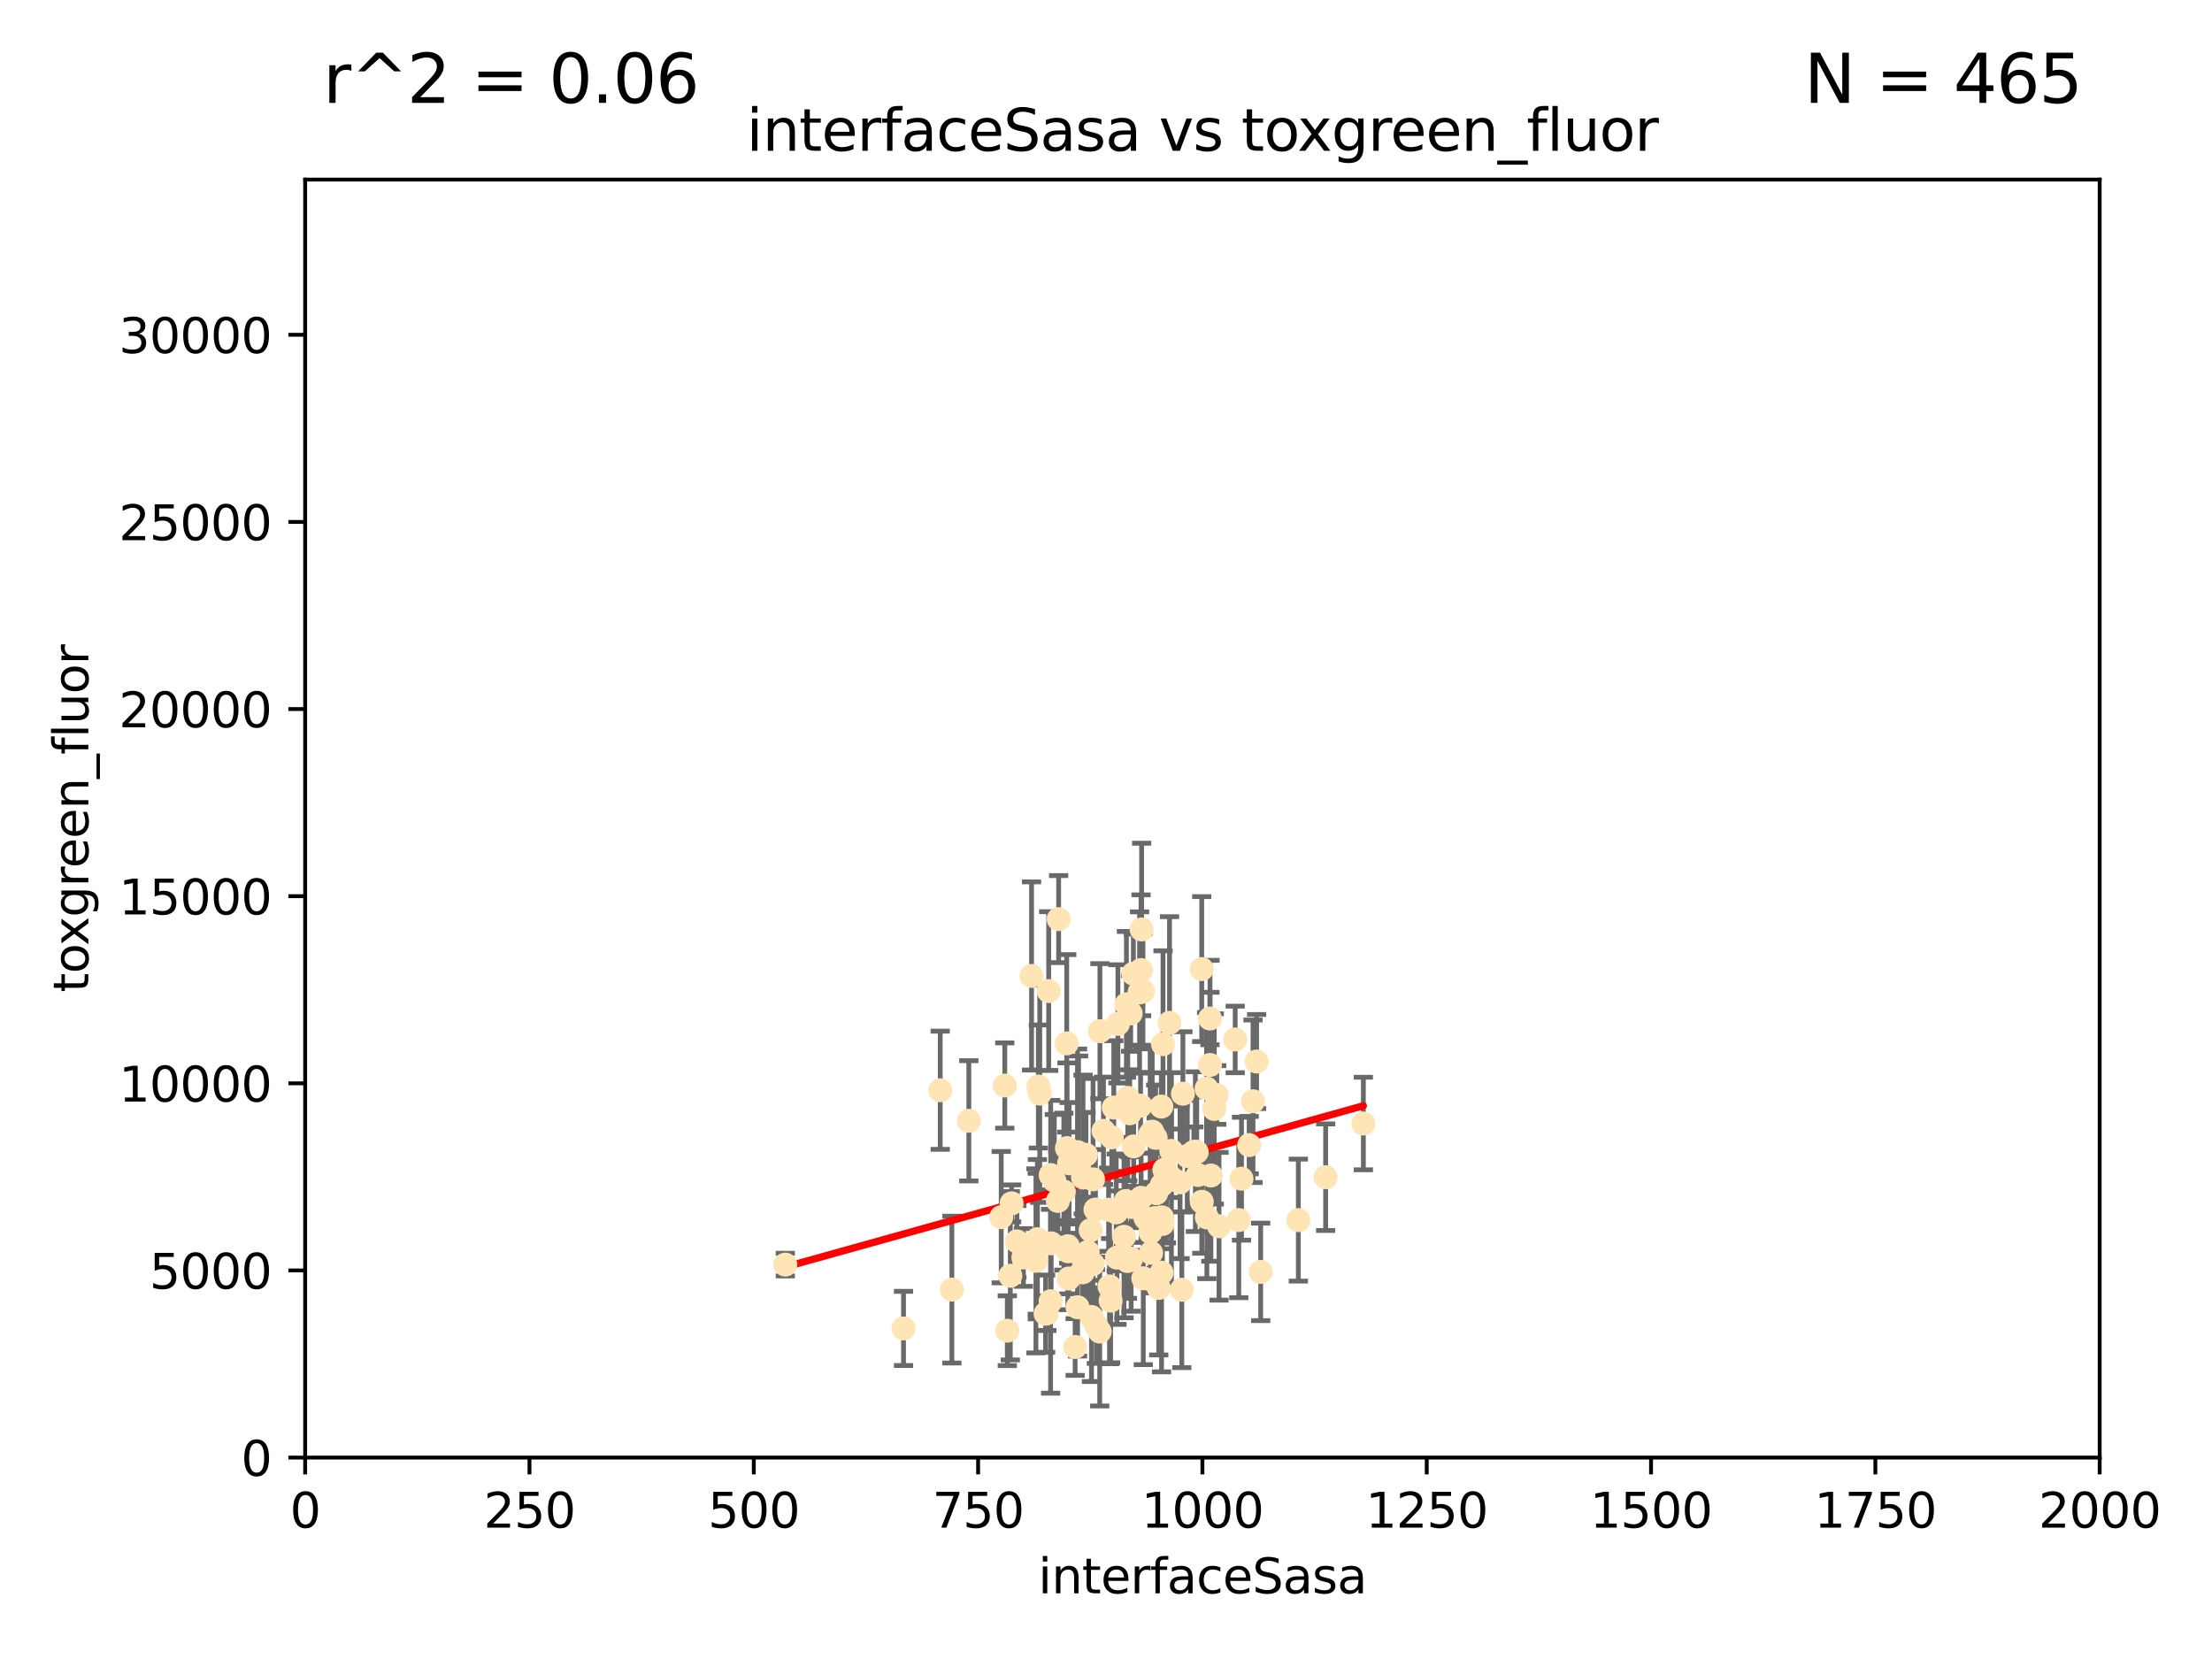 <?xml version="1.0" encoding="utf-8" standalone="no"?>
<!DOCTYPE svg PUBLIC "-//W3C//DTD SVG 1.1//EN"
  "http://www.w3.org/Graphics/SVG/1.1/DTD/svg11.dtd">
<svg xmlns:xlink="http://www.w3.org/1999/xlink" width="460.8pt" height="345.6pt" viewBox="0 0 460.8 345.6" xmlns="http://www.w3.org/2000/svg" version="1.1">
 <defs>
  <style type="text/css">*{stroke-linejoin: round; stroke-linecap: butt}</style>
 </defs>
 <g id="figure_1">
  <g id="patch_1">
   <path d="M 0 345.6 
L 460.8 345.6 
L 460.8 0 
L 0 0 
z
" style="fill: #ffffff"/>
  </g>
  <g id="axes_1">
   <g id="patch_2">
    <path d="M 63.571 303.64 
L 437.4 303.64 
L 437.4 37.411 
L 63.571 37.411 
z
" style="fill: #ffffff"/>
   </g>
   <g id="PathCollection_1">
    <defs>
     <path id="mb776b5fed4" d="M 0 1.118 
C 0.297 1.118 0.581 1 0.791 0.791 
C 1 0.581 1.118 0.297 1.118 0 
C 1.118 -0.297 1 -0.581 0.791 -0.791 
C 0.581 -1 0.297 -1.118 0 -1.118 
C -0.297 -1.118 -0.581 -1 -0.791 -0.791 
C -1 -0.581 -1.118 -0.297 -1.118 0 
C -1.118 0.297 -1 0.581 -0.791 0.791 
C -0.581 1 -0.297 1.118 0 1.118 
z
" style="stroke: #ffe4b5"/>
    </defs>
    <g clip-path="url(#p5194fced31)">
     <use xlink:href="#mb776b5fed4" x="251.357" y="226.76" style="fill: #ffe4b5; stroke: #ffe4b5"/>
     <use xlink:href="#mb776b5fed4" x="230.944" y="252.005" style="fill: #ffe4b5; stroke: #ffe4b5"/>
     <use xlink:href="#mb776b5fed4" x="257.317" y="216.536" style="fill: #ffe4b5; stroke: #ffe4b5"/>
     <use xlink:href="#mb776b5fed4" x="253.473" y="228.111" style="fill: #ffe4b5; stroke: #ffe4b5"/>
     <use xlink:href="#mb776b5fed4" x="249.544" y="244.769" style="fill: #ffe4b5; stroke: #ffe4b5"/>
     <use xlink:href="#mb776b5fed4" x="284.016" y="234.05" style="fill: #ffe4b5; stroke: #ffe4b5"/>
     <use xlink:href="#mb776b5fed4" x="229.134" y="214.817" style="fill: #ffe4b5; stroke: #ffe4b5"/>
     <use xlink:href="#mb776b5fed4" x="242.043" y="254.205" style="fill: #ffe4b5; stroke: #ffe4b5"/>
     <use xlink:href="#mb776b5fed4" x="252.951" y="231.017" style="fill: #ffe4b5; stroke: #ffe4b5"/>
     <use xlink:href="#mb776b5fed4" x="240.747" y="237.027" style="fill: #ffe4b5; stroke: #ffe4b5"/>
     <use xlink:href="#mb776b5fed4" x="250.342" y="201.88" style="fill: #ffe4b5; stroke: #ffe4b5"/>
     <use xlink:href="#mb776b5fed4" x="261.026" y="229.412" style="fill: #ffe4b5; stroke: #ffe4b5"/>
     <use xlink:href="#mb776b5fed4" x="252.056" y="212.178" style="fill: #ffe4b5; stroke: #ffe4b5"/>
     <use xlink:href="#mb776b5fed4" x="238.166" y="266.293" style="fill: #ffe4b5; stroke: #ffe4b5"/>
     <use xlink:href="#mb776b5fed4" x="224.473" y="272.322" style="fill: #ffe4b5; stroke: #ffe4b5"/>
     <use xlink:href="#mb776b5fed4" x="258.058" y="254.155" style="fill: #ffe4b5; stroke: #ffe4b5"/>
     <use xlink:href="#mb776b5fed4" x="249.299" y="239.982" style="fill: #ffe4b5; stroke: #ffe4b5"/>
     <use xlink:href="#mb776b5fed4" x="244.02" y="239.753" style="fill: #ffe4b5; stroke: #ffe4b5"/>
     <use xlink:href="#mb776b5fed4" x="250.357" y="250.352" style="fill: #ffe4b5; stroke: #ffe4b5"/>
     <use xlink:href="#mb776b5fed4" x="234.146" y="257.637" style="fill: #ffe4b5; stroke: #ffe4b5"/>
     <use xlink:href="#mb776b5fed4" x="222.456" y="259.605" style="fill: #ffe4b5; stroke: #ffe4b5"/>
     <use xlink:href="#mb776b5fed4" x="242.065" y="253.6" style="fill: #ffe4b5; stroke: #ffe4b5"/>
     <use xlink:href="#mb776b5fed4" x="229.876" y="235.57" style="fill: #ffe4b5; stroke: #ffe4b5"/>
     <use xlink:href="#mb776b5fed4" x="241.972" y="265.126" style="fill: #ffe4b5; stroke: #ffe4b5"/>
     <use xlink:href="#mb776b5fed4" x="253.945" y="255.451" style="fill: #ffe4b5; stroke: #ffe4b5"/>
     <use xlink:href="#mb776b5fed4" x="237.712" y="249.525" style="fill: #ffe4b5; stroke: #ffe4b5"/>
     <use xlink:href="#mb776b5fed4" x="270.467" y="254.168" style="fill: #ffe4b5; stroke: #ffe4b5"/>
     <use xlink:href="#mb776b5fed4" x="219.634" y="245.935" style="fill: #ffe4b5; stroke: #ffe4b5"/>
     <use xlink:href="#mb776b5fed4" x="236.108" y="202.832" style="fill: #ffe4b5; stroke: #ffe4b5"/>
     <use xlink:href="#mb776b5fed4" x="234.932" y="228.7" style="fill: #ffe4b5; stroke: #ffe4b5"/>
     <use xlink:href="#mb776b5fed4" x="216.31" y="226.335" style="fill: #ffe4b5; stroke: #ffe4b5"/>
     <use xlink:href="#mb776b5fed4" x="240.856" y="248.563" style="fill: #ffe4b5; stroke: #ffe4b5"/>
     <use xlink:href="#mb776b5fed4" x="225.615" y="245.292" style="fill: #ffe4b5; stroke: #ffe4b5"/>
     <use xlink:href="#mb776b5fed4" x="227.705" y="245.681" style="fill: #ffe4b5; stroke: #ffe4b5"/>
     <use xlink:href="#mb776b5fed4" x="235.338" y="231.922" style="fill: #ffe4b5; stroke: #ffe4b5"/>
     <use xlink:href="#mb776b5fed4" x="214.893" y="203.309" style="fill: #ffe4b5; stroke: #ffe4b5"/>
     <use xlink:href="#mb776b5fed4" x="215.804" y="262.659" style="fill: #ffe4b5; stroke: #ffe4b5"/>
     <use xlink:href="#mb776b5fed4" x="251.411" y="253.603" style="fill: #ffe4b5; stroke: #ffe4b5"/>
     <use xlink:href="#mb776b5fed4" x="220.37" y="250.173" style="fill: #ffe4b5; stroke: #ffe4b5"/>
     <use xlink:href="#mb776b5fed4" x="221.615" y="248.241" style="fill: #ffe4b5; stroke: #ffe4b5"/>
     <use xlink:href="#mb776b5fed4" x="232.527" y="252.564" style="fill: #ffe4b5; stroke: #ffe4b5"/>
     <use xlink:href="#mb776b5fed4" x="244.026" y="245.382" style="fill: #ffe4b5; stroke: #ffe4b5"/>
     <use xlink:href="#mb776b5fed4" x="247.332" y="240.809" style="fill: #ffe4b5; stroke: #ffe4b5"/>
     <use xlink:href="#mb776b5fed4" x="242.979" y="243.885" style="fill: #ffe4b5; stroke: #ffe4b5"/>
     <use xlink:href="#mb776b5fed4" x="227.196" y="256.268" style="fill: #ffe4b5; stroke: #ffe4b5"/>
     <use xlink:href="#mb776b5fed4" x="216.11" y="258.147" style="fill: #ffe4b5; stroke: #ffe4b5"/>
     <use xlink:href="#mb776b5fed4" x="222.639" y="266.337" style="fill: #ffe4b5; stroke: #ffe4b5"/>
     <use xlink:href="#mb776b5fed4" x="260.224" y="238.542" style="fill: #ffe4b5; stroke: #ffe4b5"/>
     <use xlink:href="#mb776b5fed4" x="242.278" y="217.517" style="fill: #ffe4b5; stroke: #ffe4b5"/>
     <use xlink:href="#mb776b5fed4" x="226.226" y="240.56" style="fill: #ffe4b5; stroke: #ffe4b5"/>
     <use xlink:href="#mb776b5fed4" x="234.51" y="250.198" style="fill: #ffe4b5; stroke: #ffe4b5"/>
     <use xlink:href="#mb776b5fed4" x="210.465" y="265.765" style="fill: #ffe4b5; stroke: #ffe4b5"/>
     <use xlink:href="#mb776b5fed4" x="223.97" y="280.604" style="fill: #ffe4b5; stroke: #ffe4b5"/>
     <use xlink:href="#mb776b5fed4" x="224.465" y="240.015" style="fill: #ffe4b5; stroke: #ffe4b5"/>
     <use xlink:href="#mb776b5fed4" x="163.595" y="263.441" style="fill: #ffe4b5; stroke: #ffe4b5"/>
     <use xlink:href="#mb776b5fed4" x="222.712" y="242.322" style="fill: #ffe4b5; stroke: #ffe4b5"/>
     <use xlink:href="#mb776b5fed4" x="237.605" y="230.33" style="fill: #ffe4b5; stroke: #ffe4b5"/>
     <use xlink:href="#mb776b5fed4" x="216.077" y="259.103" style="fill: #ffe4b5; stroke: #ffe4b5"/>
     <use xlink:href="#mb776b5fed4" x="252.25" y="244.88" style="fill: #ffe4b5; stroke: #ffe4b5"/>
     <use xlink:href="#mb776b5fed4" x="209.316" y="226.132" style="fill: #ffe4b5; stroke: #ffe4b5"/>
     <use xlink:href="#mb776b5fed4" x="261.777" y="221.132" style="fill: #ffe4b5; stroke: #ffe4b5"/>
     <use xlink:href="#mb776b5fed4" x="229.09" y="277.386" style="fill: #ffe4b5; stroke: #ffe4b5"/>
     <use xlink:href="#mb776b5fed4" x="241.932" y="230.52" style="fill: #ffe4b5; stroke: #ffe4b5"/>
     <use xlink:href="#mb776b5fed4" x="243.633" y="213.083" style="fill: #ffe4b5; stroke: #ffe4b5"/>
     <use xlink:href="#mb776b5fed4" x="218.858" y="271.074" style="fill: #ffe4b5; stroke: #ffe4b5"/>
     <use xlink:href="#mb776b5fed4" x="218.972" y="259.016" style="fill: #ffe4b5; stroke: #ffe4b5"/>
     <use xlink:href="#mb776b5fed4" x="231.364" y="270.951" style="fill: #ffe4b5; stroke: #ffe4b5"/>
     <use xlink:href="#mb776b5fed4" x="218.877" y="244.786" style="fill: #ffe4b5; stroke: #ffe4b5"/>
     <use xlink:href="#mb776b5fed4" x="258.628" y="245.545" style="fill: #ffe4b5; stroke: #ffe4b5"/>
     <use xlink:href="#mb776b5fed4" x="239.648" y="256.689" style="fill: #ffe4b5; stroke: #ffe4b5"/>
     <use xlink:href="#mb776b5fed4" x="222.508" y="260.664" style="fill: #ffe4b5; stroke: #ffe4b5"/>
     <use xlink:href="#mb776b5fed4" x="227.662" y="263.316" style="fill: #ffe4b5; stroke: #ffe4b5"/>
     <use xlink:href="#mb776b5fed4" x="235.544" y="211.111" style="fill: #ffe4b5; stroke: #ffe4b5"/>
     <use xlink:href="#mb776b5fed4" x="231.609" y="236.934" style="fill: #ffe4b5; stroke: #ffe4b5"/>
     <use xlink:href="#mb776b5fed4" x="216.6" y="227.815" style="fill: #ffe4b5; stroke: #ffe4b5"/>
     <use xlink:href="#mb776b5fed4" x="262.622" y="264.957" style="fill: #ffe4b5; stroke: #ffe4b5"/>
     <use xlink:href="#mb776b5fed4" x="238.682" y="253.828" style="fill: #ffe4b5; stroke: #ffe4b5"/>
     <use xlink:href="#mb776b5fed4" x="198.294" y="268.649" style="fill: #ffe4b5; stroke: #ffe4b5"/>
     <use xlink:href="#mb776b5fed4" x="246.422" y="227.838" style="fill: #ffe4b5; stroke: #ffe4b5"/>
     <use xlink:href="#mb776b5fed4" x="235.632" y="262.194" style="fill: #ffe4b5; stroke: #ffe4b5"/>
     <use xlink:href="#mb776b5fed4" x="252.065" y="221.853" style="fill: #ffe4b5; stroke: #ffe4b5"/>
     <use xlink:href="#mb776b5fed4" x="218.46" y="206.457" style="fill: #ffe4b5; stroke: #ffe4b5"/>
     <use xlink:href="#mb776b5fed4" x="213.191" y="261.955" style="fill: #ffe4b5; stroke: #ffe4b5"/>
     <use xlink:href="#mb776b5fed4" x="217.82" y="273.662" style="fill: #ffe4b5; stroke: #ffe4b5"/>
     <use xlink:href="#mb776b5fed4" x="234.865" y="262.694" style="fill: #ffe4b5; stroke: #ffe4b5"/>
     <use xlink:href="#mb776b5fed4" x="237.822" y="193.623" style="fill: #ffe4b5; stroke: #ffe4b5"/>
     <use xlink:href="#mb776b5fed4" x="242.043" y="246.826" style="fill: #ffe4b5; stroke: #ffe4b5"/>
     <use xlink:href="#mb776b5fed4" x="220.534" y="191.469" style="fill: #ffe4b5; stroke: #ffe4b5"/>
     <use xlink:href="#mb776b5fed4" x="276.158" y="245.234" style="fill: #ffe4b5; stroke: #ffe4b5"/>
     <use xlink:href="#mb776b5fed4" x="232.678" y="261.986" style="fill: #ffe4b5; stroke: #ffe4b5"/>
     <use xlink:href="#mb776b5fed4" x="234.656" y="209.222" style="fill: #ffe4b5; stroke: #ffe4b5"/>
     <use xlink:href="#mb776b5fed4" x="240.026" y="235.746" style="fill: #ffe4b5; stroke: #ffe4b5"/>
     <use xlink:href="#mb776b5fed4" x="226.589" y="260.815" style="fill: #ffe4b5; stroke: #ffe4b5"/>
     <use xlink:href="#mb776b5fed4" x="225.557" y="265.045" style="fill: #ffe4b5; stroke: #ffe4b5"/>
     <use xlink:href="#mb776b5fed4" x="195.864" y="227.117" style="fill: #ffe4b5; stroke: #ffe4b5"/>
     <use xlink:href="#mb776b5fed4" x="242.568" y="243.672" style="fill: #ffe4b5; stroke: #ffe4b5"/>
     <use xlink:href="#mb776b5fed4" x="246.196" y="268.684" style="fill: #ffe4b5; stroke: #ffe4b5"/>
     <use xlink:href="#mb776b5fed4" x="245.83" y="246.295" style="fill: #ffe4b5; stroke: #ffe4b5"/>
     <use xlink:href="#mb776b5fed4" x="232.022" y="230.72" style="fill: #ffe4b5; stroke: #ffe4b5"/>
     <use xlink:href="#mb776b5fed4" x="241.39" y="268.302" style="fill: #ffe4b5; stroke: #ffe4b5"/>
     <use xlink:href="#mb776b5fed4" x="249.02" y="239.911" style="fill: #ffe4b5; stroke: #ffe4b5"/>
     <use xlink:href="#mb776b5fed4" x="225.673" y="262.419" style="fill: #ffe4b5; stroke: #ffe4b5"/>
     <use xlink:href="#mb776b5fed4" x="222.217" y="217.353" style="fill: #ffe4b5; stroke: #ffe4b5"/>
     <use xlink:href="#mb776b5fed4" x="211.839" y="258.605" style="fill: #ffe4b5; stroke: #ffe4b5"/>
     <use xlink:href="#mb776b5fed4" x="240.525" y="253.753" style="fill: #ffe4b5; stroke: #ffe4b5"/>
     <use xlink:href="#mb776b5fed4" x="232.884" y="213.294" style="fill: #ffe4b5; stroke: #ffe4b5"/>
     <use xlink:href="#mb776b5fed4" x="242.155" y="254.975" style="fill: #ffe4b5; stroke: #ffe4b5"/>
     <use xlink:href="#mb776b5fed4" x="239.789" y="260.985" style="fill: #ffe4b5; stroke: #ffe4b5"/>
     <use xlink:href="#mb776b5fed4" x="228.2" y="251.971" style="fill: #ffe4b5; stroke: #ffe4b5"/>
     <use xlink:href="#mb776b5fed4" x="237.704" y="202.077" style="fill: #ffe4b5; stroke: #ffe4b5"/>
     <use xlink:href="#mb776b5fed4" x="236.172" y="238.818" style="fill: #ffe4b5; stroke: #ffe4b5"/>
     <use xlink:href="#mb776b5fed4" x="188.221" y="276.739" style="fill: #ffe4b5; stroke: #ffe4b5"/>
     <use xlink:href="#mb776b5fed4" x="208.57" y="253.562" style="fill: #ffe4b5; stroke: #ffe4b5"/>
     <use xlink:href="#mb776b5fed4" x="227.377" y="274.347" style="fill: #ffe4b5; stroke: #ffe4b5"/>
     <use xlink:href="#mb776b5fed4" x="231.136" y="267.976" style="fill: #ffe4b5; stroke: #ffe4b5"/>
     <use xlink:href="#mb776b5fed4" x="209.843" y="277.211" style="fill: #ffe4b5; stroke: #ffe4b5"/>
     <use xlink:href="#mb776b5fed4" x="235.708" y="251.441" style="fill: #ffe4b5; stroke: #ffe4b5"/>
     <use xlink:href="#mb776b5fed4" x="238.091" y="206.49" style="fill: #ffe4b5; stroke: #ffe4b5"/>
     <use xlink:href="#mb776b5fed4" x="201.826" y="233.485" style="fill: #ffe4b5; stroke: #ffe4b5"/>
     <use xlink:href="#mb776b5fed4" x="210.744" y="250.681" style="fill: #ffe4b5; stroke: #ffe4b5"/>
     <use xlink:href="#mb776b5fed4" x="248.697" y="239.983" style="fill: #ffe4b5; stroke: #ffe4b5"/>
     <use xlink:href="#mb776b5fed4" x="228.389" y="276.151" style="fill: #ffe4b5; stroke: #ffe4b5"/>
     <use xlink:href="#mb776b5fed4" x="237.392" y="206.748" style="fill: #ffe4b5; stroke: #ffe4b5"/>
     <use xlink:href="#mb776b5fed4" x="224.686" y="242.868" style="fill: #ffe4b5; stroke: #ffe4b5"/>
     <use xlink:href="#mb776b5fed4" x="239.6" y="236.321" style="fill: #ffe4b5; stroke: #ffe4b5"/>
     <use xlink:href="#mb776b5fed4" x="222.265" y="239.171" style="fill: #ffe4b5; stroke: #ffe4b5"/>
     <use xlink:href="#mb776b5fed4" x="218.08" y="273.573" style="fill: #ffe4b5; stroke: #ffe4b5"/>
    </g>
   </g>
   <g id="matplotlib.axis_1">
    <g id="xtick_1">
     <g id="line2d_1">
      <defs>
       <path id="mb1d67e6ab7" d="M 0 0 
L 0 3.5 
" style="stroke: #000000; stroke-width: 0.8"/>
      </defs>
      <g>
       <use xlink:href="#mb1d67e6ab7" x="63.571" y="303.64" style="stroke: #000000; stroke-width: 0.8"/>
      </g>
     </g>
     <g id="text_1">
      <!-- 0 -->
      <g transform="translate(60.39 318.238)scale(0.1 -0.1)">
       <defs>
        <path id="DejaVuSans-30" d="M 2034 4250 
Q 1547 4250 1301 3770 
Q 1056 3291 1056 2328 
Q 1056 1369 1301 889 
Q 1547 409 2034 409 
Q 2525 409 2770 889 
Q 3016 1369 3016 2328 
Q 3016 3291 2770 3770 
Q 2525 4250 2034 4250 
z
M 2034 4750 
Q 2819 4750 3233 4129 
Q 3647 3509 3647 2328 
Q 3647 1150 3233 529 
Q 2819 -91 2034 -91 
Q 1250 -91 836 529 
Q 422 1150 422 2328 
Q 422 3509 836 4129 
Q 1250 4750 2034 4750 
z
" transform="scale(0.016)"/>
       </defs>
       <use xlink:href="#DejaVuSans-30"/>
      </g>
     </g>
    </g>
    <g id="xtick_2">
     <g id="line2d_2">
      <g>
       <use xlink:href="#mb1d67e6ab7" x="110.3" y="303.64" style="stroke: #000000; stroke-width: 0.8"/>
      </g>
     </g>
     <g id="text_2">
      <!-- 250 -->
      <g transform="translate(100.756 318.238)scale(0.1 -0.1)">
       <defs>
        <path id="DejaVuSans-32" d="M 1228 531 
L 3431 531 
L 3431 0 
L 469 0 
L 469 531 
Q 828 903 1448 1529 
Q 2069 2156 2228 2338 
Q 2531 2678 2651 2914 
Q 2772 3150 2772 3378 
Q 2772 3750 2511 3984 
Q 2250 4219 1831 4219 
Q 1534 4219 1204 4116 
Q 875 4013 500 3803 
L 500 4441 
Q 881 4594 1212 4672 
Q 1544 4750 1819 4750 
Q 2544 4750 2975 4387 
Q 3406 4025 3406 3419 
Q 3406 3131 3298 2873 
Q 3191 2616 2906 2266 
Q 2828 2175 2409 1742 
Q 1991 1309 1228 531 
z
" transform="scale(0.016)"/>
        <path id="DejaVuSans-35" d="M 691 4666 
L 3169 4666 
L 3169 4134 
L 1269 4134 
L 1269 2991 
Q 1406 3038 1543 3061 
Q 1681 3084 1819 3084 
Q 2600 3084 3056 2656 
Q 3513 2228 3513 1497 
Q 3513 744 3044 326 
Q 2575 -91 1722 -91 
Q 1428 -91 1123 -41 
Q 819 9 494 109 
L 494 744 
Q 775 591 1075 516 
Q 1375 441 1709 441 
Q 2250 441 2565 725 
Q 2881 1009 2881 1497 
Q 2881 1984 2565 2268 
Q 2250 2553 1709 2553 
Q 1456 2553 1204 2497 
Q 953 2441 691 2322 
L 691 4666 
z
" transform="scale(0.016)"/>
       </defs>
       <use xlink:href="#DejaVuSans-32"/>
       <use xlink:href="#DejaVuSans-35" x="63.623"/>
       <use xlink:href="#DejaVuSans-30" x="127.246"/>
      </g>
     </g>
    </g>
    <g id="xtick_3">
     <g id="line2d_3">
      <g>
       <use xlink:href="#mb1d67e6ab7" x="157.028" y="303.64" style="stroke: #000000; stroke-width: 0.8"/>
      </g>
     </g>
     <g id="text_3">
      <!-- 500 -->
      <g transform="translate(147.485 318.238)scale(0.1 -0.1)">
       <use xlink:href="#DejaVuSans-35"/>
       <use xlink:href="#DejaVuSans-30" x="63.623"/>
       <use xlink:href="#DejaVuSans-30" x="127.246"/>
      </g>
     </g>
    </g>
    <g id="xtick_4">
     <g id="line2d_4">
      <g>
       <use xlink:href="#mb1d67e6ab7" x="203.757" y="303.64" style="stroke: #000000; stroke-width: 0.8"/>
      </g>
     </g>
     <g id="text_4">
      <!-- 750 -->
      <g transform="translate(194.213 318.238)scale(0.1 -0.1)">
       <defs>
        <path id="DejaVuSans-37" d="M 525 4666 
L 3525 4666 
L 3525 4397 
L 1831 0 
L 1172 0 
L 2766 4134 
L 525 4134 
L 525 4666 
z
" transform="scale(0.016)"/>
       </defs>
       <use xlink:href="#DejaVuSans-37"/>
       <use xlink:href="#DejaVuSans-35" x="63.623"/>
       <use xlink:href="#DejaVuSans-30" x="127.246"/>
      </g>
     </g>
    </g>
    <g id="xtick_5">
     <g id="line2d_5">
      <g>
       <use xlink:href="#mb1d67e6ab7" x="250.486" y="303.64" style="stroke: #000000; stroke-width: 0.8"/>
      </g>
     </g>
     <g id="text_5">
      <!-- 1000 -->
      <g transform="translate(237.761 318.238)scale(0.1 -0.1)">
       <defs>
        <path id="DejaVuSans-31" d="M 794 531 
L 1825 531 
L 1825 4091 
L 703 3866 
L 703 4441 
L 1819 4666 
L 2450 4666 
L 2450 531 
L 3481 531 
L 3481 0 
L 794 0 
L 794 531 
z
" transform="scale(0.016)"/>
       </defs>
       <use xlink:href="#DejaVuSans-31"/>
       <use xlink:href="#DejaVuSans-30" x="63.623"/>
       <use xlink:href="#DejaVuSans-30" x="127.246"/>
       <use xlink:href="#DejaVuSans-30" x="190.869"/>
      </g>
     </g>
    </g>
    <g id="xtick_6">
     <g id="line2d_6">
      <g>
       <use xlink:href="#mb1d67e6ab7" x="297.214" y="303.64" style="stroke: #000000; stroke-width: 0.8"/>
      </g>
     </g>
     <g id="text_6">
      <!-- 1250 -->
      <g transform="translate(284.489 318.238)scale(0.1 -0.1)">
       <use xlink:href="#DejaVuSans-31"/>
       <use xlink:href="#DejaVuSans-32" x="63.623"/>
       <use xlink:href="#DejaVuSans-35" x="127.246"/>
       <use xlink:href="#DejaVuSans-30" x="190.869"/>
      </g>
     </g>
    </g>
    <g id="xtick_7">
     <g id="line2d_7">
      <g>
       <use xlink:href="#mb1d67e6ab7" x="343.943" y="303.64" style="stroke: #000000; stroke-width: 0.8"/>
      </g>
     </g>
     <g id="text_7">
      <!-- 1500 -->
      <g transform="translate(331.218 318.238)scale(0.1 -0.1)">
       <use xlink:href="#DejaVuSans-31"/>
       <use xlink:href="#DejaVuSans-35" x="63.623"/>
       <use xlink:href="#DejaVuSans-30" x="127.246"/>
       <use xlink:href="#DejaVuSans-30" x="190.869"/>
      </g>
     </g>
    </g>
    <g id="xtick_8">
     <g id="line2d_8">
      <g>
       <use xlink:href="#mb1d67e6ab7" x="390.671" y="303.64" style="stroke: #000000; stroke-width: 0.8"/>
      </g>
     </g>
     <g id="text_8">
      <!-- 1750 -->
      <g transform="translate(377.946 318.238)scale(0.1 -0.1)">
       <use xlink:href="#DejaVuSans-31"/>
       <use xlink:href="#DejaVuSans-37" x="63.623"/>
       <use xlink:href="#DejaVuSans-35" x="127.246"/>
       <use xlink:href="#DejaVuSans-30" x="190.869"/>
      </g>
     </g>
    </g>
    <g id="xtick_9">
     <g id="line2d_9">
      <g>
       <use xlink:href="#mb1d67e6ab7" x="437.4" y="303.64" style="stroke: #000000; stroke-width: 0.8"/>
      </g>
     </g>
     <g id="text_9">
      <!-- 2000 -->
      <g transform="translate(424.675 318.238)scale(0.1 -0.1)">
       <use xlink:href="#DejaVuSans-32"/>
       <use xlink:href="#DejaVuSans-30" x="63.623"/>
       <use xlink:href="#DejaVuSans-30" x="127.246"/>
       <use xlink:href="#DejaVuSans-30" x="190.869"/>
      </g>
     </g>
    </g>
    <g id="text_10">
     <!-- interfaceSasa -->
     <g transform="translate(216.279 331.917)scale(0.1 -0.1)">
      <defs>
       <path id="DejaVuSans-69" d="M 603 3500 
L 1178 3500 
L 1178 0 
L 603 0 
L 603 3500 
z
M 603 4863 
L 1178 4863 
L 1178 4134 
L 603 4134 
L 603 4863 
z
" transform="scale(0.016)"/>
       <path id="DejaVuSans-6e" d="M 3513 2113 
L 3513 0 
L 2938 0 
L 2938 2094 
Q 2938 2591 2744 2837 
Q 2550 3084 2163 3084 
Q 1697 3084 1428 2787 
Q 1159 2491 1159 1978 
L 1159 0 
L 581 0 
L 581 3500 
L 1159 3500 
L 1159 2956 
Q 1366 3272 1645 3428 
Q 1925 3584 2291 3584 
Q 2894 3584 3203 3211 
Q 3513 2838 3513 2113 
z
" transform="scale(0.016)"/>
       <path id="DejaVuSans-74" d="M 1172 4494 
L 1172 3500 
L 2356 3500 
L 2356 3053 
L 1172 3053 
L 1172 1153 
Q 1172 725 1289 603 
Q 1406 481 1766 481 
L 2356 481 
L 2356 0 
L 1766 0 
Q 1100 0 847 248 
Q 594 497 594 1153 
L 594 3053 
L 172 3053 
L 172 3500 
L 594 3500 
L 594 4494 
L 1172 4494 
z
" transform="scale(0.016)"/>
       <path id="DejaVuSans-65" d="M 3597 1894 
L 3597 1613 
L 953 1613 
Q 991 1019 1311 708 
Q 1631 397 2203 397 
Q 2534 397 2845 478 
Q 3156 559 3463 722 
L 3463 178 
Q 3153 47 2828 -22 
Q 2503 -91 2169 -91 
Q 1331 -91 842 396 
Q 353 884 353 1716 
Q 353 2575 817 3079 
Q 1281 3584 2069 3584 
Q 2775 3584 3186 3129 
Q 3597 2675 3597 1894 
z
M 3022 2063 
Q 3016 2534 2758 2815 
Q 2500 3097 2075 3097 
Q 1594 3097 1305 2825 
Q 1016 2553 972 2059 
L 3022 2063 
z
" transform="scale(0.016)"/>
       <path id="DejaVuSans-72" d="M 2631 2963 
Q 2534 3019 2420 3045 
Q 2306 3072 2169 3072 
Q 1681 3072 1420 2755 
Q 1159 2438 1159 1844 
L 1159 0 
L 581 0 
L 581 3500 
L 1159 3500 
L 1159 2956 
Q 1341 3275 1631 3429 
Q 1922 3584 2338 3584 
Q 2397 3584 2469 3576 
Q 2541 3569 2628 3553 
L 2631 2963 
z
" transform="scale(0.016)"/>
       <path id="DejaVuSans-66" d="M 2375 4863 
L 2375 4384 
L 1825 4384 
Q 1516 4384 1395 4259 
Q 1275 4134 1275 3809 
L 1275 3500 
L 2222 3500 
L 2222 3053 
L 1275 3053 
L 1275 0 
L 697 0 
L 697 3053 
L 147 3053 
L 147 3500 
L 697 3500 
L 697 3744 
Q 697 4328 969 4595 
Q 1241 4863 1831 4863 
L 2375 4863 
z
" transform="scale(0.016)"/>
       <path id="DejaVuSans-61" d="M 2194 1759 
Q 1497 1759 1228 1600 
Q 959 1441 959 1056 
Q 959 750 1161 570 
Q 1363 391 1709 391 
Q 2188 391 2477 730 
Q 2766 1069 2766 1631 
L 2766 1759 
L 2194 1759 
z
M 3341 1997 
L 3341 0 
L 2766 0 
L 2766 531 
Q 2569 213 2275 61 
Q 1981 -91 1556 -91 
Q 1019 -91 701 211 
Q 384 513 384 1019 
Q 384 1609 779 1909 
Q 1175 2209 1959 2209 
L 2766 2209 
L 2766 2266 
Q 2766 2663 2505 2880 
Q 2244 3097 1772 3097 
Q 1472 3097 1187 3025 
Q 903 2953 641 2809 
L 641 3341 
Q 956 3463 1253 3523 
Q 1550 3584 1831 3584 
Q 2591 3584 2966 3190 
Q 3341 2797 3341 1997 
z
" transform="scale(0.016)"/>
       <path id="DejaVuSans-63" d="M 3122 3366 
L 3122 2828 
Q 2878 2963 2633 3030 
Q 2388 3097 2138 3097 
Q 1578 3097 1268 2742 
Q 959 2388 959 1747 
Q 959 1106 1268 751 
Q 1578 397 2138 397 
Q 2388 397 2633 464 
Q 2878 531 3122 666 
L 3122 134 
Q 2881 22 2623 -34 
Q 2366 -91 2075 -91 
Q 1284 -91 818 406 
Q 353 903 353 1747 
Q 353 2603 823 3093 
Q 1294 3584 2113 3584 
Q 2378 3584 2631 3529 
Q 2884 3475 3122 3366 
z
" transform="scale(0.016)"/>
       <path id="DejaVuSans-53" d="M 3425 4513 
L 3425 3897 
Q 3066 4069 2747 4153 
Q 2428 4238 2131 4238 
Q 1616 4238 1336 4038 
Q 1056 3838 1056 3469 
Q 1056 3159 1242 3001 
Q 1428 2844 1947 2747 
L 2328 2669 
Q 3034 2534 3370 2195 
Q 3706 1856 3706 1288 
Q 3706 609 3251 259 
Q 2797 -91 1919 -91 
Q 1588 -91 1214 -16 
Q 841 59 441 206 
L 441 856 
Q 825 641 1194 531 
Q 1563 422 1919 422 
Q 2459 422 2753 634 
Q 3047 847 3047 1241 
Q 3047 1584 2836 1778 
Q 2625 1972 2144 2069 
L 1759 2144 
Q 1053 2284 737 2584 
Q 422 2884 422 3419 
Q 422 4038 858 4394 
Q 1294 4750 2059 4750 
Q 2388 4750 2728 4690 
Q 3069 4631 3425 4513 
z
" transform="scale(0.016)"/>
       <path id="DejaVuSans-73" d="M 2834 3397 
L 2834 2853 
Q 2591 2978 2328 3040 
Q 2066 3103 1784 3103 
Q 1356 3103 1142 2972 
Q 928 2841 928 2578 
Q 928 2378 1081 2264 
Q 1234 2150 1697 2047 
L 1894 2003 
Q 2506 1872 2764 1633 
Q 3022 1394 3022 966 
Q 3022 478 2636 193 
Q 2250 -91 1575 -91 
Q 1294 -91 989 -36 
Q 684 19 347 128 
L 347 722 
Q 666 556 975 473 
Q 1284 391 1588 391 
Q 1994 391 2212 530 
Q 2431 669 2431 922 
Q 2431 1156 2273 1281 
Q 2116 1406 1581 1522 
L 1381 1569 
Q 847 1681 609 1914 
Q 372 2147 372 2553 
Q 372 3047 722 3315 
Q 1072 3584 1716 3584 
Q 2034 3584 2315 3537 
Q 2597 3491 2834 3397 
z
" transform="scale(0.016)"/>
      </defs>
      <use xlink:href="#DejaVuSans-69"/>
      <use xlink:href="#DejaVuSans-6e" x="27.783"/>
      <use xlink:href="#DejaVuSans-74" x="91.162"/>
      <use xlink:href="#DejaVuSans-65" x="130.371"/>
      <use xlink:href="#DejaVuSans-72" x="191.895"/>
      <use xlink:href="#DejaVuSans-66" x="233.008"/>
      <use xlink:href="#DejaVuSans-61" x="268.213"/>
      <use xlink:href="#DejaVuSans-63" x="329.492"/>
      <use xlink:href="#DejaVuSans-65" x="384.473"/>
      <use xlink:href="#DejaVuSans-53" x="445.996"/>
      <use xlink:href="#DejaVuSans-61" x="509.473"/>
      <use xlink:href="#DejaVuSans-73" x="570.752"/>
      <use xlink:href="#DejaVuSans-61" x="622.852"/>
     </g>
    </g>
   </g>
   <g id="matplotlib.axis_2">
    <g id="ytick_1">
     <g id="line2d_10">
      <defs>
       <path id="m89533d4676" d="M 0 0 
L -3.5 0 
" style="stroke: #000000; stroke-width: 0.8"/>
      </defs>
      <g>
       <use xlink:href="#m89533d4676" x="63.571" y="303.64" style="stroke: #000000; stroke-width: 0.8"/>
      </g>
     </g>
     <g id="text_11">
      <!-- 0 -->
      <g transform="translate(50.209 307.439)scale(0.1 -0.1)">
       <use xlink:href="#DejaVuSans-30"/>
      </g>
     </g>
    </g>
    <g id="ytick_2">
     <g id="line2d_11">
      <g>
       <use xlink:href="#m89533d4676" x="63.571" y="264.657" style="stroke: #000000; stroke-width: 0.8"/>
      </g>
     </g>
     <g id="text_12">
      <!-- 5000 -->
      <g transform="translate(31.121 268.457)scale(0.1 -0.1)">
       <use xlink:href="#DejaVuSans-35"/>
       <use xlink:href="#DejaVuSans-30" x="63.623"/>
       <use xlink:href="#DejaVuSans-30" x="127.246"/>
       <use xlink:href="#DejaVuSans-30" x="190.869"/>
      </g>
     </g>
    </g>
    <g id="ytick_3">
     <g id="line2d_12">
      <g>
       <use xlink:href="#m89533d4676" x="63.571" y="225.675" style="stroke: #000000; stroke-width: 0.8"/>
      </g>
     </g>
     <g id="text_13">
      <!-- 10000 -->
      <g transform="translate(24.759 229.474)scale(0.1 -0.1)">
       <use xlink:href="#DejaVuSans-31"/>
       <use xlink:href="#DejaVuSans-30" x="63.623"/>
       <use xlink:href="#DejaVuSans-30" x="127.246"/>
       <use xlink:href="#DejaVuSans-30" x="190.869"/>
       <use xlink:href="#DejaVuSans-30" x="254.492"/>
      </g>
     </g>
    </g>
    <g id="ytick_4">
     <g id="line2d_13">
      <g>
       <use xlink:href="#m89533d4676" x="63.571" y="186.692" style="stroke: #000000; stroke-width: 0.8"/>
      </g>
     </g>
     <g id="text_14">
      <!-- 15000 -->
      <g transform="translate(24.759 190.492)scale(0.1 -0.1)">
       <use xlink:href="#DejaVuSans-31"/>
       <use xlink:href="#DejaVuSans-35" x="63.623"/>
       <use xlink:href="#DejaVuSans-30" x="127.246"/>
       <use xlink:href="#DejaVuSans-30" x="190.869"/>
       <use xlink:href="#DejaVuSans-30" x="254.492"/>
      </g>
     </g>
    </g>
    <g id="ytick_5">
     <g id="line2d_14">
      <g>
       <use xlink:href="#m89533d4676" x="63.571" y="147.71" style="stroke: #000000; stroke-width: 0.8"/>
      </g>
     </g>
     <g id="text_15">
      <!-- 20000 -->
      <g transform="translate(24.759 151.509)scale(0.1 -0.1)">
       <use xlink:href="#DejaVuSans-32"/>
       <use xlink:href="#DejaVuSans-30" x="63.623"/>
       <use xlink:href="#DejaVuSans-30" x="127.246"/>
       <use xlink:href="#DejaVuSans-30" x="190.869"/>
       <use xlink:href="#DejaVuSans-30" x="254.492"/>
      </g>
     </g>
    </g>
    <g id="ytick_6">
     <g id="line2d_15">
      <g>
       <use xlink:href="#m89533d4676" x="63.571" y="108.727" style="stroke: #000000; stroke-width: 0.8"/>
      </g>
     </g>
     <g id="text_16">
      <!-- 25000 -->
      <g transform="translate(24.759 112.527)scale(0.1 -0.1)">
       <use xlink:href="#DejaVuSans-32"/>
       <use xlink:href="#DejaVuSans-35" x="63.623"/>
       <use xlink:href="#DejaVuSans-30" x="127.246"/>
       <use xlink:href="#DejaVuSans-30" x="190.869"/>
       <use xlink:href="#DejaVuSans-30" x="254.492"/>
      </g>
     </g>
    </g>
    <g id="ytick_7">
     <g id="line2d_16">
      <g>
       <use xlink:href="#m89533d4676" x="63.571" y="69.745" style="stroke: #000000; stroke-width: 0.8"/>
      </g>
     </g>
     <g id="text_17">
      <!-- 30000 -->
      <g transform="translate(24.759 73.544)scale(0.1 -0.1)">
       <defs>
        <path id="DejaVuSans-33" d="M 2597 2516 
Q 3050 2419 3304 2112 
Q 3559 1806 3559 1356 
Q 3559 666 3084 287 
Q 2609 -91 1734 -91 
Q 1441 -91 1130 -33 
Q 819 25 488 141 
L 488 750 
Q 750 597 1062 519 
Q 1375 441 1716 441 
Q 2309 441 2620 675 
Q 2931 909 2931 1356 
Q 2931 1769 2642 2001 
Q 2353 2234 1838 2234 
L 1294 2234 
L 1294 2753 
L 1863 2753 
Q 2328 2753 2575 2939 
Q 2822 3125 2822 3475 
Q 2822 3834 2567 4026 
Q 2313 4219 1838 4219 
Q 1578 4219 1281 4162 
Q 984 4106 628 3988 
L 628 4550 
Q 988 4650 1302 4700 
Q 1616 4750 1894 4750 
Q 2613 4750 3031 4423 
Q 3450 4097 3450 3541 
Q 3450 3153 3228 2886 
Q 3006 2619 2597 2516 
z
" transform="scale(0.016)"/>
       </defs>
       <use xlink:href="#DejaVuSans-33"/>
       <use xlink:href="#DejaVuSans-30" x="63.623"/>
       <use xlink:href="#DejaVuSans-30" x="127.246"/>
       <use xlink:href="#DejaVuSans-30" x="190.869"/>
       <use xlink:href="#DejaVuSans-30" x="254.492"/>
      </g>
     </g>
    </g>
    <g id="text_18">
     <!-- toxgreen_fluor -->
     <g transform="translate(18.401 206.72)rotate(-90)scale(0.1 -0.1)">
      <defs>
       <path id="DejaVuSans-6f" d="M 1959 3097 
Q 1497 3097 1228 2736 
Q 959 2375 959 1747 
Q 959 1119 1226 758 
Q 1494 397 1959 397 
Q 2419 397 2687 759 
Q 2956 1122 2956 1747 
Q 2956 2369 2687 2733 
Q 2419 3097 1959 3097 
z
M 1959 3584 
Q 2709 3584 3137 3096 
Q 3566 2609 3566 1747 
Q 3566 888 3137 398 
Q 2709 -91 1959 -91 
Q 1206 -91 779 398 
Q 353 888 353 1747 
Q 353 2609 779 3096 
Q 1206 3584 1959 3584 
z
" transform="scale(0.016)"/>
       <path id="DejaVuSans-78" d="M 3513 3500 
L 2247 1797 
L 3578 0 
L 2900 0 
L 1881 1375 
L 863 0 
L 184 0 
L 1544 1831 
L 300 3500 
L 978 3500 
L 1906 2253 
L 2834 3500 
L 3513 3500 
z
" transform="scale(0.016)"/>
       <path id="DejaVuSans-67" d="M 2906 1791 
Q 2906 2416 2648 2759 
Q 2391 3103 1925 3103 
Q 1463 3103 1205 2759 
Q 947 2416 947 1791 
Q 947 1169 1205 825 
Q 1463 481 1925 481 
Q 2391 481 2648 825 
Q 2906 1169 2906 1791 
z
M 3481 434 
Q 3481 -459 3084 -895 
Q 2688 -1331 1869 -1331 
Q 1566 -1331 1297 -1286 
Q 1028 -1241 775 -1147 
L 775 -588 
Q 1028 -725 1275 -790 
Q 1522 -856 1778 -856 
Q 2344 -856 2625 -561 
Q 2906 -266 2906 331 
L 2906 616 
Q 2728 306 2450 153 
Q 2172 0 1784 0 
Q 1141 0 747 490 
Q 353 981 353 1791 
Q 353 2603 747 3093 
Q 1141 3584 1784 3584 
Q 2172 3584 2450 3431 
Q 2728 3278 2906 2969 
L 2906 3500 
L 3481 3500 
L 3481 434 
z
" transform="scale(0.016)"/>
       <path id="DejaVuSans-5f" d="M 3263 -1063 
L 3263 -1509 
L -63 -1509 
L -63 -1063 
L 3263 -1063 
z
" transform="scale(0.016)"/>
       <path id="DejaVuSans-6c" d="M 603 4863 
L 1178 4863 
L 1178 0 
L 603 0 
L 603 4863 
z
" transform="scale(0.016)"/>
       <path id="DejaVuSans-75" d="M 544 1381 
L 544 3500 
L 1119 3500 
L 1119 1403 
Q 1119 906 1312 657 
Q 1506 409 1894 409 
Q 2359 409 2629 706 
Q 2900 1003 2900 1516 
L 2900 3500 
L 3475 3500 
L 3475 0 
L 2900 0 
L 2900 538 
Q 2691 219 2414 64 
Q 2138 -91 1772 -91 
Q 1169 -91 856 284 
Q 544 659 544 1381 
z
M 1991 3584 
L 1991 3584 
z
" transform="scale(0.016)"/>
      </defs>
      <use xlink:href="#DejaVuSans-74"/>
      <use xlink:href="#DejaVuSans-6f" x="39.209"/>
      <use xlink:href="#DejaVuSans-78" x="97.266"/>
      <use xlink:href="#DejaVuSans-67" x="156.445"/>
      <use xlink:href="#DejaVuSans-72" x="219.922"/>
      <use xlink:href="#DejaVuSans-65" x="258.785"/>
      <use xlink:href="#DejaVuSans-65" x="320.309"/>
      <use xlink:href="#DejaVuSans-6e" x="381.832"/>
      <use xlink:href="#DejaVuSans-5f" x="445.211"/>
      <use xlink:href="#DejaVuSans-66" x="495.211"/>
      <use xlink:href="#DejaVuSans-6c" x="530.416"/>
      <use xlink:href="#DejaVuSans-75" x="558.199"/>
      <use xlink:href="#DejaVuSans-6f" x="621.578"/>
      <use xlink:href="#DejaVuSans-72" x="682.76"/>
     </g>
    </g>
   </g>
   <g id="LineCollection_1">
    <path d="M 251.357 242.584 
L 251.357 210.935 
" clip-path="url(#p5194fced31)" style="fill: none; stroke: #696969"/>
    <path d="M 230.944 260.673 
L 230.944 243.336 
" clip-path="url(#p5194fced31)" style="fill: none; stroke: #696969"/>
    <path d="M 257.317 223.469 
L 257.317 209.604 
" clip-path="url(#p5194fced31)" style="fill: none; stroke: #696969"/>
    <path d="M 253.473 234.219 
L 253.473 222.003 
" clip-path="url(#p5194fced31)" style="fill: none; stroke: #696969"/>
    <path d="M 249.544 250.685 
L 249.544 238.853 
" clip-path="url(#p5194fced31)" style="fill: none; stroke: #696969"/>
    <path d="M 284.016 243.689 
L 284.016 224.412 
" clip-path="url(#p5194fced31)" style="fill: none; stroke: #696969"/>
    <path d="M 229.134 228.894 
L 229.134 200.74 
" clip-path="url(#p5194fced31)" style="fill: none; stroke: #696969"/>
    <path d="M 242.043 268.382 
L 242.043 240.028 
" clip-path="url(#p5194fced31)" style="fill: none; stroke: #696969"/>
    <path d="M 252.951 250.833 
L 252.951 211.201 
" clip-path="url(#p5194fced31)" style="fill: none; stroke: #696969"/>
    <path d="M 240.747 248.024 
L 240.747 226.03 
" clip-path="url(#p5194fced31)" style="fill: none; stroke: #696969"/>
    <path d="M 250.342 216.978 
L 250.342 186.782 
" clip-path="url(#p5194fced31)" style="fill: none; stroke: #696969"/>
    <path d="M 261.026 246.337 
L 261.026 212.488 
" clip-path="url(#p5194fced31)" style="fill: none; stroke: #696969"/>
    <path d="M 252.056 217.64 
L 252.056 206.717 
" clip-path="url(#p5194fced31)" style="fill: none; stroke: #696969"/>
    <path d="M 238.166 284.276 
L 238.166 248.31 
" clip-path="url(#p5194fced31)" style="fill: none; stroke: #696969"/>
    <path d="M 224.473 282.497 
L 224.473 262.146 
" clip-path="url(#p5194fced31)" style="fill: none; stroke: #696969"/>
    <path d="M 258.058 270.328 
L 258.058 237.981 
" clip-path="url(#p5194fced31)" style="fill: none; stroke: #696969"/>
    <path d="M 249.299 251.468 
L 249.299 228.497 
" clip-path="url(#p5194fced31)" style="fill: none; stroke: #696969"/>
    <path d="M 244.02 249.466 
L 244.02 230.041 
" clip-path="url(#p5194fced31)" style="fill: none; stroke: #696969"/>
    <path d="M 250.357 261.078 
L 250.357 239.626 
" clip-path="url(#p5194fced31)" style="fill: none; stroke: #696969"/>
    <path d="M 234.146 274.518 
L 234.146 240.757 
" clip-path="url(#p5194fced31)" style="fill: none; stroke: #696969"/>
    <path d="M 222.456 272.84 
L 222.456 246.37 
" clip-path="url(#p5194fced31)" style="fill: none; stroke: #696969"/>
    <path d="M 242.065 265.392 
L 242.065 241.809 
" clip-path="url(#p5194fced31)" style="fill: none; stroke: #696969"/>
    <path d="M 229.876 246.748 
L 229.876 224.391 
" clip-path="url(#p5194fced31)" style="fill: none; stroke: #696969"/>
    <path d="M 241.972 285.783 
L 241.972 244.468 
" clip-path="url(#p5194fced31)" style="fill: none; stroke: #696969"/>
    <path d="M 253.945 270.841 
L 253.945 240.061 
" clip-path="url(#p5194fced31)" style="fill: none; stroke: #696969"/>
    <path d="M 237.712 258.812 
L 237.712 240.237 
" clip-path="url(#p5194fced31)" style="fill: none; stroke: #696969"/>
    <path d="M 270.467 266.875 
L 270.467 241.462 
" clip-path="url(#p5194fced31)" style="fill: none; stroke: #696969"/>
    <path d="M 219.634 259.703 
L 219.634 232.167 
" clip-path="url(#p5194fced31)" style="fill: none; stroke: #696969"/>
    <path d="M 236.108 211.08 
L 236.108 194.584 
" clip-path="url(#p5194fced31)" style="fill: none; stroke: #696969"/>
    <path d="M 234.932 245.96 
L 234.932 211.441 
" clip-path="url(#p5194fced31)" style="fill: none; stroke: #696969"/>
    <path d="M 216.31 239.154 
L 216.31 213.517 
" clip-path="url(#p5194fced31)" style="fill: none; stroke: #696969"/>
    <path d="M 240.856 264.196 
L 240.856 232.93 
" clip-path="url(#p5194fced31)" style="fill: none; stroke: #696969"/>
    <path d="M 225.615 266.609 
L 225.615 223.975 
" clip-path="url(#p5194fced31)" style="fill: none; stroke: #696969"/>
    <path d="M 227.705 266.698 
L 227.705 224.664 
" clip-path="url(#p5194fced31)" style="fill: none; stroke: #696969"/>
    <path d="M 235.338 240.985 
L 235.338 222.858 
" clip-path="url(#p5194fced31)" style="fill: none; stroke: #696969"/>
    <path d="M 214.893 222.906 
L 214.893 183.712 
" clip-path="url(#p5194fced31)" style="fill: none; stroke: #696969"/>
    <path d="M 215.804 281.835 
L 215.804 243.483 
" clip-path="url(#p5194fced31)" style="fill: none; stroke: #696969"/>
    <path d="M 251.411 266.366 
L 251.411 240.84 
" clip-path="url(#p5194fced31)" style="fill: none; stroke: #696969"/>
    <path d="M 220.37 260.382 
L 220.37 239.965 
" clip-path="url(#p5194fced31)" style="fill: none; stroke: #696969"/>
    <path d="M 221.615 264.583 
L 221.615 231.898 
" clip-path="url(#p5194fced31)" style="fill: none; stroke: #696969"/>
    <path d="M 232.527 264.735 
L 232.527 240.392 
" clip-path="url(#p5194fced31)" style="fill: none; stroke: #696969"/>
    <path d="M 244.026 267.303 
L 244.026 223.462 
" clip-path="url(#p5194fced31)" style="fill: none; stroke: #696969"/>
    <path d="M 247.332 252.428 
L 247.332 229.189 
" clip-path="url(#p5194fced31)" style="fill: none; stroke: #696969"/>
    <path d="M 242.979 258.919 
L 242.979 228.852 
" clip-path="url(#p5194fced31)" style="fill: none; stroke: #696969"/>
    <path d="M 227.196 261.286 
L 227.196 251.249 
" clip-path="url(#p5194fced31)" style="fill: none; stroke: #696969"/>
    <path d="M 216.11 274.74 
L 216.11 241.554 
" clip-path="url(#p5194fced31)" style="fill: none; stroke: #696969"/>
    <path d="M 222.639 269.529 
L 222.639 263.145 
" clip-path="url(#p5194fced31)" style="fill: none; stroke: #696969"/>
    <path d="M 260.224 244.517 
L 260.224 232.567 
" clip-path="url(#p5194fced31)" style="fill: none; stroke: #696969"/>
    <path d="M 242.278 236.965 
L 242.278 198.07 
" clip-path="url(#p5194fced31)" style="fill: none; stroke: #696969"/>
    <path d="M 226.226 249.388 
L 226.226 231.733 
" clip-path="url(#p5194fced31)" style="fill: none; stroke: #696969"/>
    <path d="M 234.51 263.456 
L 234.51 236.94 
" clip-path="url(#p5194fced31)" style="fill: none; stroke: #696969"/>
    <path d="M 210.465 283.298 
L 210.465 248.232 
" clip-path="url(#p5194fced31)" style="fill: none; stroke: #696969"/>
    <path d="M 223.97 286.511 
L 223.97 274.697 
" clip-path="url(#p5194fced31)" style="fill: none; stroke: #696969"/>
    <path d="M 224.465 261.506 
L 224.465 218.525 
" clip-path="url(#p5194fced31)" style="fill: none; stroke: #696969"/>
    <path d="M 163.595 265.806 
L 163.595 261.076 
" clip-path="url(#p5194fced31)" style="fill: none; stroke: #696969"/>
    <path d="M 222.712 254.964 
L 222.712 229.68 
" clip-path="url(#p5194fced31)" style="fill: none; stroke: #696969"/>
    <path d="M 237.605 237.263 
L 237.605 223.397 
" clip-path="url(#p5194fced31)" style="fill: none; stroke: #696969"/>
    <path d="M 216.077 273.776 
L 216.077 244.43 
" clip-path="url(#p5194fced31)" style="fill: none; stroke: #696969"/>
    <path d="M 252.25 262.745 
L 252.25 227.015 
" clip-path="url(#p5194fced31)" style="fill: none; stroke: #696969"/>
    <path d="M 209.316 235.013 
L 209.316 217.251 
" clip-path="url(#p5194fced31)" style="fill: none; stroke: #696969"/>
    <path d="M 261.777 230.933 
L 261.777 211.332 
" clip-path="url(#p5194fced31)" style="fill: none; stroke: #696969"/>
    <path d="M 229.09 292.889 
L 229.09 261.883 
" clip-path="url(#p5194fced31)" style="fill: none; stroke: #696969"/>
    <path d="M 241.932 237.557 
L 241.932 223.483 
" clip-path="url(#p5194fced31)" style="fill: none; stroke: #696969"/>
    <path d="M 243.633 235.205 
L 243.633 190.96 
" clip-path="url(#p5194fced31)" style="fill: none; stroke: #696969"/>
    <path d="M 218.858 290.219 
L 218.858 251.929 
" clip-path="url(#p5194fced31)" style="fill: none; stroke: #696969"/>
    <path d="M 218.972 270.165 
L 218.972 247.867 
" clip-path="url(#p5194fced31)" style="fill: none; stroke: #696969"/>
    <path d="M 231.364 283.893 
L 231.364 258.01 
" clip-path="url(#p5194fced31)" style="fill: none; stroke: #696969"/>
    <path d="M 218.877 260.343 
L 218.877 229.23 
" clip-path="url(#p5194fced31)" style="fill: none; stroke: #696969"/>
    <path d="M 258.628 258.346 
L 258.628 232.745 
" clip-path="url(#p5194fced31)" style="fill: none; stroke: #696969"/>
    <path d="M 239.648 267.066 
L 239.648 246.312 
" clip-path="url(#p5194fced31)" style="fill: none; stroke: #696969"/>
    <path d="M 222.508 267.063 
L 222.508 254.265 
" clip-path="url(#p5194fced31)" style="fill: none; stroke: #696969"/>
    <path d="M 227.662 274.99 
L 227.662 251.643 
" clip-path="url(#p5194fced31)" style="fill: none; stroke: #696969"/>
    <path d="M 235.544 219.006 
L 235.544 203.215 
" clip-path="url(#p5194fced31)" style="fill: none; stroke: #696969"/>
    <path d="M 231.609 244.01 
L 231.609 229.859 
" clip-path="url(#p5194fced31)" style="fill: none; stroke: #696969"/>
    <path d="M 216.6 250.477 
L 216.6 205.153 
" clip-path="url(#p5194fced31)" style="fill: none; stroke: #696969"/>
    <path d="M 262.622 275.111 
L 262.622 254.803 
" clip-path="url(#p5194fced31)" style="fill: none; stroke: #696969"/>
    <path d="M 238.682 260.464 
L 238.682 247.192 
" clip-path="url(#p5194fced31)" style="fill: none; stroke: #696969"/>
    <path d="M 198.294 283.948 
L 198.294 253.35 
" clip-path="url(#p5194fced31)" style="fill: none; stroke: #696969"/>
    <path d="M 246.422 240.738 
L 246.422 214.939 
" clip-path="url(#p5194fced31)" style="fill: none; stroke: #696969"/>
    <path d="M 235.632 273.151 
L 235.632 251.238 
" clip-path="url(#p5194fced31)" style="fill: none; stroke: #696969"/>
    <path d="M 252.065 243.644 
L 252.065 200.062 
" clip-path="url(#p5194fced31)" style="fill: none; stroke: #696969"/>
    <path d="M 218.46 222.988 
L 218.46 189.925 
" clip-path="url(#p5194fced31)" style="fill: none; stroke: #696969"/>
    <path d="M 213.191 267.969 
L 213.191 255.942 
" clip-path="url(#p5194fced31)" style="fill: none; stroke: #696969"/>
    <path d="M 217.82 281.711 
L 217.82 265.613 
" clip-path="url(#p5194fced31)" style="fill: none; stroke: #696969"/>
    <path d="M 234.865 270.468 
L 234.865 254.92 
" clip-path="url(#p5194fced31)" style="fill: none; stroke: #696969"/>
    <path d="M 237.822 211.589 
L 237.822 175.657 
" clip-path="url(#p5194fced31)" style="fill: none; stroke: #696969"/>
    <path d="M 242.043 260.141 
L 242.043 233.511 
" clip-path="url(#p5194fced31)" style="fill: none; stroke: #696969"/>
    <path d="M 220.534 200.533 
L 220.534 182.405 
" clip-path="url(#p5194fced31)" style="fill: none; stroke: #696969"/>
    <path d="M 276.158 256.332 
L 276.158 234.137 
" clip-path="url(#p5194fced31)" style="fill: none; stroke: #696969"/>
    <path d="M 232.678 275.891 
L 232.678 248.081 
" clip-path="url(#p5194fced31)" style="fill: none; stroke: #696969"/>
    <path d="M 234.656 224.403 
L 234.656 194.041 
" clip-path="url(#p5194fced31)" style="fill: none; stroke: #696969"/>
    <path d="M 240.026 253.494 
L 240.026 217.999 
" clip-path="url(#p5194fced31)" style="fill: none; stroke: #696969"/>
    <path d="M 226.589 271.562 
L 226.589 250.068 
" clip-path="url(#p5194fced31)" style="fill: none; stroke: #696969"/>
    <path d="M 225.557 272.111 
L 225.557 257.978 
" clip-path="url(#p5194fced31)" style="fill: none; stroke: #696969"/>
    <path d="M 195.864 239.426 
L 195.864 214.807 
" clip-path="url(#p5194fced31)" style="fill: none; stroke: #696969"/>
    <path d="M 242.568 257.335 
L 242.568 230.009 
" clip-path="url(#p5194fced31)" style="fill: none; stroke: #696969"/>
    <path d="M 246.196 284.901 
L 246.196 252.468 
" clip-path="url(#p5194fced31)" style="fill: none; stroke: #696969"/>
    <path d="M 245.83 262.19 
L 245.83 230.4 
" clip-path="url(#p5194fced31)" style="fill: none; stroke: #696969"/>
    <path d="M 232.022 244.638 
L 232.022 216.801 
" clip-path="url(#p5194fced31)" style="fill: none; stroke: #696969"/>
    <path d="M 241.39 282.26 
L 241.39 254.344 
" clip-path="url(#p5194fced31)" style="fill: none; stroke: #696969"/>
    <path d="M 249.02 256.54 
L 249.02 223.283 
" clip-path="url(#p5194fced31)" style="fill: none; stroke: #696969"/>
    <path d="M 225.673 271.999 
L 225.673 252.84 
" clip-path="url(#p5194fced31)" style="fill: none; stroke: #696969"/>
    <path d="M 222.217 235.841 
L 222.217 198.865 
" clip-path="url(#p5194fced31)" style="fill: none; stroke: #696969"/>
    <path d="M 211.839 266.079 
L 211.839 251.13 
" clip-path="url(#p5194fced31)" style="fill: none; stroke: #696969"/>
    <path d="M 240.525 267.276 
L 240.525 240.23 
" clip-path="url(#p5194fced31)" style="fill: none; stroke: #696969"/>
    <path d="M 232.884 225.613 
L 232.884 200.975 
" clip-path="url(#p5194fced31)" style="fill: none; stroke: #696969"/>
    <path d="M 242.155 264.721 
L 242.155 245.229 
" clip-path="url(#p5194fced31)" style="fill: none; stroke: #696969"/>
    <path d="M 239.789 269.333 
L 239.789 252.637 
" clip-path="url(#p5194fced31)" style="fill: none; stroke: #696969"/>
    <path d="M 228.2 264.47 
L 228.2 239.472 
" clip-path="url(#p5194fced31)" style="fill: none; stroke: #696969"/>
    <path d="M 237.704 217.736 
L 237.704 186.418 
" clip-path="url(#p5194fced31)" style="fill: none; stroke: #696969"/>
    <path d="M 236.172 248.451 
L 236.172 229.184 
" clip-path="url(#p5194fced31)" style="fill: none; stroke: #696969"/>
    <path d="M 188.221 284.469 
L 188.221 269.009 
" clip-path="url(#p5194fced31)" style="fill: none; stroke: #696969"/>
    <path d="M 208.57 267.241 
L 208.57 239.884 
" clip-path="url(#p5194fced31)" style="fill: none; stroke: #696969"/>
    <path d="M 227.377 287.798 
L 227.377 260.895 
" clip-path="url(#p5194fced31)" style="fill: none; stroke: #696969"/>
    <path d="M 231.136 284.096 
L 231.136 251.856 
" clip-path="url(#p5194fced31)" style="fill: none; stroke: #696969"/>
    <path d="M 209.843 284.48 
L 209.843 269.942 
" clip-path="url(#p5194fced31)" style="fill: none; stroke: #696969"/>
    <path d="M 235.708 255.754 
L 235.708 247.129 
" clip-path="url(#p5194fced31)" style="fill: none; stroke: #696969"/>
    <path d="M 238.091 218.494 
L 238.091 194.485 
" clip-path="url(#p5194fced31)" style="fill: none; stroke: #696969"/>
    <path d="M 201.826 246.009 
L 201.826 220.961 
" clip-path="url(#p5194fced31)" style="fill: none; stroke: #696969"/>
    <path d="M 210.744 254.532 
L 210.744 246.831 
" clip-path="url(#p5194fced31)" style="fill: none; stroke: #696969"/>
    <path d="M 248.697 245.197 
L 248.697 234.768 
" clip-path="url(#p5194fced31)" style="fill: none; stroke: #696969"/>
    <path d="M 228.389 284.021 
L 228.389 268.28 
" clip-path="url(#p5194fced31)" style="fill: none; stroke: #696969"/>
    <path d="M 237.392 223.542 
L 237.392 189.954 
" clip-path="url(#p5194fced31)" style="fill: none; stroke: #696969"/>
    <path d="M 224.686 265.754 
L 224.686 219.982 
" clip-path="url(#p5194fced31)" style="fill: none; stroke: #696969"/>
    <path d="M 239.6 254.752 
L 239.6 217.889 
" clip-path="url(#p5194fced31)" style="fill: none; stroke: #696969"/>
    <path d="M 222.265 256.919 
L 222.265 221.422 
" clip-path="url(#p5194fced31)" style="fill: none; stroke: #696969"/>
    <path d="M 218.08 277.168 
L 218.08 269.977 
" clip-path="url(#p5194fced31)" style="fill: none; stroke: #696969"/>
   </g>
   <g id="line2d_17">
    <defs>
     <path id="mc344a43e3c" d="M 2 0 
L -2 -0 
" style="stroke: #696969"/>
    </defs>
    <g clip-path="url(#p5194fced31)">
     <use xlink:href="#mc344a43e3c" x="251.357" y="242.584" style="fill: #696969; stroke: #696969"/>
     <use xlink:href="#mc344a43e3c" x="230.944" y="260.673" style="fill: #696969; stroke: #696969"/>
     <use xlink:href="#mc344a43e3c" x="257.317" y="223.469" style="fill: #696969; stroke: #696969"/>
     <use xlink:href="#mc344a43e3c" x="253.473" y="234.219" style="fill: #696969; stroke: #696969"/>
     <use xlink:href="#mc344a43e3c" x="249.544" y="250.685" style="fill: #696969; stroke: #696969"/>
     <use xlink:href="#mc344a43e3c" x="284.016" y="243.689" style="fill: #696969; stroke: #696969"/>
     <use xlink:href="#mc344a43e3c" x="229.134" y="228.894" style="fill: #696969; stroke: #696969"/>
     <use xlink:href="#mc344a43e3c" x="242.043" y="268.382" style="fill: #696969; stroke: #696969"/>
     <use xlink:href="#mc344a43e3c" x="252.951" y="250.833" style="fill: #696969; stroke: #696969"/>
     <use xlink:href="#mc344a43e3c" x="240.747" y="248.024" style="fill: #696969; stroke: #696969"/>
     <use xlink:href="#mc344a43e3c" x="250.342" y="216.978" style="fill: #696969; stroke: #696969"/>
     <use xlink:href="#mc344a43e3c" x="261.026" y="246.337" style="fill: #696969; stroke: #696969"/>
     <use xlink:href="#mc344a43e3c" x="252.056" y="217.64" style="fill: #696969; stroke: #696969"/>
     <use xlink:href="#mc344a43e3c" x="238.166" y="284.276" style="fill: #696969; stroke: #696969"/>
     <use xlink:href="#mc344a43e3c" x="224.473" y="282.497" style="fill: #696969; stroke: #696969"/>
     <use xlink:href="#mc344a43e3c" x="258.058" y="270.328" style="fill: #696969; stroke: #696969"/>
     <use xlink:href="#mc344a43e3c" x="249.299" y="251.468" style="fill: #696969; stroke: #696969"/>
     <use xlink:href="#mc344a43e3c" x="244.02" y="249.466" style="fill: #696969; stroke: #696969"/>
     <use xlink:href="#mc344a43e3c" x="250.357" y="261.078" style="fill: #696969; stroke: #696969"/>
     <use xlink:href="#mc344a43e3c" x="234.146" y="274.518" style="fill: #696969; stroke: #696969"/>
     <use xlink:href="#mc344a43e3c" x="222.456" y="272.84" style="fill: #696969; stroke: #696969"/>
     <use xlink:href="#mc344a43e3c" x="242.065" y="265.392" style="fill: #696969; stroke: #696969"/>
     <use xlink:href="#mc344a43e3c" x="229.876" y="246.748" style="fill: #696969; stroke: #696969"/>
     <use xlink:href="#mc344a43e3c" x="241.972" y="285.783" style="fill: #696969; stroke: #696969"/>
     <use xlink:href="#mc344a43e3c" x="253.945" y="270.841" style="fill: #696969; stroke: #696969"/>
     <use xlink:href="#mc344a43e3c" x="237.712" y="258.812" style="fill: #696969; stroke: #696969"/>
     <use xlink:href="#mc344a43e3c" x="270.467" y="266.875" style="fill: #696969; stroke: #696969"/>
     <use xlink:href="#mc344a43e3c" x="219.634" y="259.703" style="fill: #696969; stroke: #696969"/>
     <use xlink:href="#mc344a43e3c" x="236.108" y="211.08" style="fill: #696969; stroke: #696969"/>
     <use xlink:href="#mc344a43e3c" x="234.932" y="245.96" style="fill: #696969; stroke: #696969"/>
     <use xlink:href="#mc344a43e3c" x="216.31" y="239.154" style="fill: #696969; stroke: #696969"/>
     <use xlink:href="#mc344a43e3c" x="240.856" y="264.196" style="fill: #696969; stroke: #696969"/>
     <use xlink:href="#mc344a43e3c" x="225.615" y="266.609" style="fill: #696969; stroke: #696969"/>
     <use xlink:href="#mc344a43e3c" x="227.705" y="266.698" style="fill: #696969; stroke: #696969"/>
     <use xlink:href="#mc344a43e3c" x="235.338" y="240.985" style="fill: #696969; stroke: #696969"/>
     <use xlink:href="#mc344a43e3c" x="214.893" y="222.906" style="fill: #696969; stroke: #696969"/>
     <use xlink:href="#mc344a43e3c" x="215.804" y="281.835" style="fill: #696969; stroke: #696969"/>
     <use xlink:href="#mc344a43e3c" x="251.411" y="266.366" style="fill: #696969; stroke: #696969"/>
     <use xlink:href="#mc344a43e3c" x="220.37" y="260.382" style="fill: #696969; stroke: #696969"/>
     <use xlink:href="#mc344a43e3c" x="221.615" y="264.583" style="fill: #696969; stroke: #696969"/>
     <use xlink:href="#mc344a43e3c" x="232.527" y="264.735" style="fill: #696969; stroke: #696969"/>
     <use xlink:href="#mc344a43e3c" x="244.026" y="267.303" style="fill: #696969; stroke: #696969"/>
     <use xlink:href="#mc344a43e3c" x="247.332" y="252.428" style="fill: #696969; stroke: #696969"/>
     <use xlink:href="#mc344a43e3c" x="242.979" y="258.919" style="fill: #696969; stroke: #696969"/>
     <use xlink:href="#mc344a43e3c" x="227.196" y="261.286" style="fill: #696969; stroke: #696969"/>
     <use xlink:href="#mc344a43e3c" x="216.11" y="274.74" style="fill: #696969; stroke: #696969"/>
     <use xlink:href="#mc344a43e3c" x="222.639" y="269.529" style="fill: #696969; stroke: #696969"/>
     <use xlink:href="#mc344a43e3c" x="260.224" y="244.517" style="fill: #696969; stroke: #696969"/>
     <use xlink:href="#mc344a43e3c" x="242.278" y="236.965" style="fill: #696969; stroke: #696969"/>
     <use xlink:href="#mc344a43e3c" x="226.226" y="249.388" style="fill: #696969; stroke: #696969"/>
     <use xlink:href="#mc344a43e3c" x="234.51" y="263.456" style="fill: #696969; stroke: #696969"/>
     <use xlink:href="#mc344a43e3c" x="210.465" y="283.298" style="fill: #696969; stroke: #696969"/>
     <use xlink:href="#mc344a43e3c" x="223.97" y="286.511" style="fill: #696969; stroke: #696969"/>
     <use xlink:href="#mc344a43e3c" x="224.465" y="261.506" style="fill: #696969; stroke: #696969"/>
     <use xlink:href="#mc344a43e3c" x="163.595" y="265.806" style="fill: #696969; stroke: #696969"/>
     <use xlink:href="#mc344a43e3c" x="222.712" y="254.964" style="fill: #696969; stroke: #696969"/>
     <use xlink:href="#mc344a43e3c" x="237.605" y="237.263" style="fill: #696969; stroke: #696969"/>
     <use xlink:href="#mc344a43e3c" x="216.077" y="273.776" style="fill: #696969; stroke: #696969"/>
     <use xlink:href="#mc344a43e3c" x="252.25" y="262.745" style="fill: #696969; stroke: #696969"/>
     <use xlink:href="#mc344a43e3c" x="209.316" y="235.013" style="fill: #696969; stroke: #696969"/>
     <use xlink:href="#mc344a43e3c" x="261.777" y="230.933" style="fill: #696969; stroke: #696969"/>
     <use xlink:href="#mc344a43e3c" x="229.09" y="292.889" style="fill: #696969; stroke: #696969"/>
     <use xlink:href="#mc344a43e3c" x="241.932" y="237.557" style="fill: #696969; stroke: #696969"/>
     <use xlink:href="#mc344a43e3c" x="243.633" y="235.205" style="fill: #696969; stroke: #696969"/>
     <use xlink:href="#mc344a43e3c" x="218.858" y="290.219" style="fill: #696969; stroke: #696969"/>
     <use xlink:href="#mc344a43e3c" x="218.972" y="270.165" style="fill: #696969; stroke: #696969"/>
     <use xlink:href="#mc344a43e3c" x="231.364" y="283.893" style="fill: #696969; stroke: #696969"/>
     <use xlink:href="#mc344a43e3c" x="218.877" y="260.343" style="fill: #696969; stroke: #696969"/>
     <use xlink:href="#mc344a43e3c" x="258.628" y="258.346" style="fill: #696969; stroke: #696969"/>
     <use xlink:href="#mc344a43e3c" x="239.648" y="267.066" style="fill: #696969; stroke: #696969"/>
     <use xlink:href="#mc344a43e3c" x="222.508" y="267.063" style="fill: #696969; stroke: #696969"/>
     <use xlink:href="#mc344a43e3c" x="227.662" y="274.99" style="fill: #696969; stroke: #696969"/>
     <use xlink:href="#mc344a43e3c" x="235.544" y="219.006" style="fill: #696969; stroke: #696969"/>
     <use xlink:href="#mc344a43e3c" x="231.609" y="244.01" style="fill: #696969; stroke: #696969"/>
     <use xlink:href="#mc344a43e3c" x="216.6" y="250.477" style="fill: #696969; stroke: #696969"/>
     <use xlink:href="#mc344a43e3c" x="262.622" y="275.111" style="fill: #696969; stroke: #696969"/>
     <use xlink:href="#mc344a43e3c" x="238.682" y="260.464" style="fill: #696969; stroke: #696969"/>
     <use xlink:href="#mc344a43e3c" x="198.294" y="283.948" style="fill: #696969; stroke: #696969"/>
     <use xlink:href="#mc344a43e3c" x="246.422" y="240.738" style="fill: #696969; stroke: #696969"/>
     <use xlink:href="#mc344a43e3c" x="235.632" y="273.151" style="fill: #696969; stroke: #696969"/>
     <use xlink:href="#mc344a43e3c" x="252.065" y="243.644" style="fill: #696969; stroke: #696969"/>
     <use xlink:href="#mc344a43e3c" x="218.46" y="222.988" style="fill: #696969; stroke: #696969"/>
     <use xlink:href="#mc344a43e3c" x="213.191" y="267.969" style="fill: #696969; stroke: #696969"/>
     <use xlink:href="#mc344a43e3c" x="217.82" y="281.711" style="fill: #696969; stroke: #696969"/>
     <use xlink:href="#mc344a43e3c" x="234.865" y="270.468" style="fill: #696969; stroke: #696969"/>
     <use xlink:href="#mc344a43e3c" x="237.822" y="211.589" style="fill: #696969; stroke: #696969"/>
     <use xlink:href="#mc344a43e3c" x="242.043" y="260.141" style="fill: #696969; stroke: #696969"/>
     <use xlink:href="#mc344a43e3c" x="220.534" y="200.533" style="fill: #696969; stroke: #696969"/>
     <use xlink:href="#mc344a43e3c" x="276.158" y="256.332" style="fill: #696969; stroke: #696969"/>
     <use xlink:href="#mc344a43e3c" x="232.678" y="275.891" style="fill: #696969; stroke: #696969"/>
     <use xlink:href="#mc344a43e3c" x="234.656" y="224.403" style="fill: #696969; stroke: #696969"/>
     <use xlink:href="#mc344a43e3c" x="240.026" y="253.494" style="fill: #696969; stroke: #696969"/>
     <use xlink:href="#mc344a43e3c" x="226.589" y="271.562" style="fill: #696969; stroke: #696969"/>
     <use xlink:href="#mc344a43e3c" x="225.557" y="272.111" style="fill: #696969; stroke: #696969"/>
     <use xlink:href="#mc344a43e3c" x="195.864" y="239.426" style="fill: #696969; stroke: #696969"/>
     <use xlink:href="#mc344a43e3c" x="242.568" y="257.335" style="fill: #696969; stroke: #696969"/>
     <use xlink:href="#mc344a43e3c" x="246.196" y="284.901" style="fill: #696969; stroke: #696969"/>
     <use xlink:href="#mc344a43e3c" x="245.83" y="262.19" style="fill: #696969; stroke: #696969"/>
     <use xlink:href="#mc344a43e3c" x="232.022" y="244.638" style="fill: #696969; stroke: #696969"/>
     <use xlink:href="#mc344a43e3c" x="241.39" y="282.26" style="fill: #696969; stroke: #696969"/>
     <use xlink:href="#mc344a43e3c" x="249.02" y="256.54" style="fill: #696969; stroke: #696969"/>
     <use xlink:href="#mc344a43e3c" x="225.673" y="271.999" style="fill: #696969; stroke: #696969"/>
     <use xlink:href="#mc344a43e3c" x="222.217" y="235.841" style="fill: #696969; stroke: #696969"/>
     <use xlink:href="#mc344a43e3c" x="211.839" y="266.079" style="fill: #696969; stroke: #696969"/>
     <use xlink:href="#mc344a43e3c" x="240.525" y="267.276" style="fill: #696969; stroke: #696969"/>
     <use xlink:href="#mc344a43e3c" x="232.884" y="225.613" style="fill: #696969; stroke: #696969"/>
     <use xlink:href="#mc344a43e3c" x="242.155" y="264.721" style="fill: #696969; stroke: #696969"/>
     <use xlink:href="#mc344a43e3c" x="239.789" y="269.333" style="fill: #696969; stroke: #696969"/>
     <use xlink:href="#mc344a43e3c" x="228.2" y="264.47" style="fill: #696969; stroke: #696969"/>
     <use xlink:href="#mc344a43e3c" x="237.704" y="217.736" style="fill: #696969; stroke: #696969"/>
     <use xlink:href="#mc344a43e3c" x="236.172" y="248.451" style="fill: #696969; stroke: #696969"/>
     <use xlink:href="#mc344a43e3c" x="188.221" y="284.469" style="fill: #696969; stroke: #696969"/>
     <use xlink:href="#mc344a43e3c" x="208.57" y="267.241" style="fill: #696969; stroke: #696969"/>
     <use xlink:href="#mc344a43e3c" x="227.377" y="287.798" style="fill: #696969; stroke: #696969"/>
     <use xlink:href="#mc344a43e3c" x="231.136" y="284.096" style="fill: #696969; stroke: #696969"/>
     <use xlink:href="#mc344a43e3c" x="209.843" y="284.48" style="fill: #696969; stroke: #696969"/>
     <use xlink:href="#mc344a43e3c" x="235.708" y="255.754" style="fill: #696969; stroke: #696969"/>
     <use xlink:href="#mc344a43e3c" x="238.091" y="218.494" style="fill: #696969; stroke: #696969"/>
     <use xlink:href="#mc344a43e3c" x="201.826" y="246.009" style="fill: #696969; stroke: #696969"/>
     <use xlink:href="#mc344a43e3c" x="210.744" y="254.532" style="fill: #696969; stroke: #696969"/>
     <use xlink:href="#mc344a43e3c" x="248.697" y="245.197" style="fill: #696969; stroke: #696969"/>
     <use xlink:href="#mc344a43e3c" x="228.389" y="284.021" style="fill: #696969; stroke: #696969"/>
     <use xlink:href="#mc344a43e3c" x="237.392" y="223.542" style="fill: #696969; stroke: #696969"/>
     <use xlink:href="#mc344a43e3c" x="224.686" y="265.754" style="fill: #696969; stroke: #696969"/>
     <use xlink:href="#mc344a43e3c" x="239.6" y="254.752" style="fill: #696969; stroke: #696969"/>
     <use xlink:href="#mc344a43e3c" x="222.265" y="256.919" style="fill: #696969; stroke: #696969"/>
     <use xlink:href="#mc344a43e3c" x="218.08" y="277.168" style="fill: #696969; stroke: #696969"/>
    </g>
   </g>
   <g id="line2d_18">
    <g clip-path="url(#p5194fced31)">
     <use xlink:href="#mc344a43e3c" x="251.357" y="210.935" style="fill: #696969; stroke: #696969"/>
     <use xlink:href="#mc344a43e3c" x="230.944" y="243.336" style="fill: #696969; stroke: #696969"/>
     <use xlink:href="#mc344a43e3c" x="257.317" y="209.604" style="fill: #696969; stroke: #696969"/>
     <use xlink:href="#mc344a43e3c" x="253.473" y="222.003" style="fill: #696969; stroke: #696969"/>
     <use xlink:href="#mc344a43e3c" x="249.544" y="238.853" style="fill: #696969; stroke: #696969"/>
     <use xlink:href="#mc344a43e3c" x="284.016" y="224.412" style="fill: #696969; stroke: #696969"/>
     <use xlink:href="#mc344a43e3c" x="229.134" y="200.74" style="fill: #696969; stroke: #696969"/>
     <use xlink:href="#mc344a43e3c" x="242.043" y="240.028" style="fill: #696969; stroke: #696969"/>
     <use xlink:href="#mc344a43e3c" x="252.951" y="211.201" style="fill: #696969; stroke: #696969"/>
     <use xlink:href="#mc344a43e3c" x="240.747" y="226.03" style="fill: #696969; stroke: #696969"/>
     <use xlink:href="#mc344a43e3c" x="250.342" y="186.782" style="fill: #696969; stroke: #696969"/>
     <use xlink:href="#mc344a43e3c" x="261.026" y="212.488" style="fill: #696969; stroke: #696969"/>
     <use xlink:href="#mc344a43e3c" x="252.056" y="206.717" style="fill: #696969; stroke: #696969"/>
     <use xlink:href="#mc344a43e3c" x="238.166" y="248.31" style="fill: #696969; stroke: #696969"/>
     <use xlink:href="#mc344a43e3c" x="224.473" y="262.146" style="fill: #696969; stroke: #696969"/>
     <use xlink:href="#mc344a43e3c" x="258.058" y="237.981" style="fill: #696969; stroke: #696969"/>
     <use xlink:href="#mc344a43e3c" x="249.299" y="228.497" style="fill: #696969; stroke: #696969"/>
     <use xlink:href="#mc344a43e3c" x="244.02" y="230.041" style="fill: #696969; stroke: #696969"/>
     <use xlink:href="#mc344a43e3c" x="250.357" y="239.626" style="fill: #696969; stroke: #696969"/>
     <use xlink:href="#mc344a43e3c" x="234.146" y="240.757" style="fill: #696969; stroke: #696969"/>
     <use xlink:href="#mc344a43e3c" x="222.456" y="246.37" style="fill: #696969; stroke: #696969"/>
     <use xlink:href="#mc344a43e3c" x="242.065" y="241.809" style="fill: #696969; stroke: #696969"/>
     <use xlink:href="#mc344a43e3c" x="229.876" y="224.391" style="fill: #696969; stroke: #696969"/>
     <use xlink:href="#mc344a43e3c" x="241.972" y="244.468" style="fill: #696969; stroke: #696969"/>
     <use xlink:href="#mc344a43e3c" x="253.945" y="240.061" style="fill: #696969; stroke: #696969"/>
     <use xlink:href="#mc344a43e3c" x="237.712" y="240.237" style="fill: #696969; stroke: #696969"/>
     <use xlink:href="#mc344a43e3c" x="270.467" y="241.462" style="fill: #696969; stroke: #696969"/>
     <use xlink:href="#mc344a43e3c" x="219.634" y="232.167" style="fill: #696969; stroke: #696969"/>
     <use xlink:href="#mc344a43e3c" x="236.108" y="194.584" style="fill: #696969; stroke: #696969"/>
     <use xlink:href="#mc344a43e3c" x="234.932" y="211.441" style="fill: #696969; stroke: #696969"/>
     <use xlink:href="#mc344a43e3c" x="216.31" y="213.517" style="fill: #696969; stroke: #696969"/>
     <use xlink:href="#mc344a43e3c" x="240.856" y="232.93" style="fill: #696969; stroke: #696969"/>
     <use xlink:href="#mc344a43e3c" x="225.615" y="223.975" style="fill: #696969; stroke: #696969"/>
     <use xlink:href="#mc344a43e3c" x="227.705" y="224.664" style="fill: #696969; stroke: #696969"/>
     <use xlink:href="#mc344a43e3c" x="235.338" y="222.858" style="fill: #696969; stroke: #696969"/>
     <use xlink:href="#mc344a43e3c" x="214.893" y="183.712" style="fill: #696969; stroke: #696969"/>
     <use xlink:href="#mc344a43e3c" x="215.804" y="243.483" style="fill: #696969; stroke: #696969"/>
     <use xlink:href="#mc344a43e3c" x="251.411" y="240.84" style="fill: #696969; stroke: #696969"/>
     <use xlink:href="#mc344a43e3c" x="220.37" y="239.965" style="fill: #696969; stroke: #696969"/>
     <use xlink:href="#mc344a43e3c" x="221.615" y="231.898" style="fill: #696969; stroke: #696969"/>
     <use xlink:href="#mc344a43e3c" x="232.527" y="240.392" style="fill: #696969; stroke: #696969"/>
     <use xlink:href="#mc344a43e3c" x="244.026" y="223.462" style="fill: #696969; stroke: #696969"/>
     <use xlink:href="#mc344a43e3c" x="247.332" y="229.189" style="fill: #696969; stroke: #696969"/>
     <use xlink:href="#mc344a43e3c" x="242.979" y="228.852" style="fill: #696969; stroke: #696969"/>
     <use xlink:href="#mc344a43e3c" x="227.196" y="251.249" style="fill: #696969; stroke: #696969"/>
     <use xlink:href="#mc344a43e3c" x="216.11" y="241.554" style="fill: #696969; stroke: #696969"/>
     <use xlink:href="#mc344a43e3c" x="222.639" y="263.145" style="fill: #696969; stroke: #696969"/>
     <use xlink:href="#mc344a43e3c" x="260.224" y="232.567" style="fill: #696969; stroke: #696969"/>
     <use xlink:href="#mc344a43e3c" x="242.278" y="198.07" style="fill: #696969; stroke: #696969"/>
     <use xlink:href="#mc344a43e3c" x="226.226" y="231.733" style="fill: #696969; stroke: #696969"/>
     <use xlink:href="#mc344a43e3c" x="234.51" y="236.94" style="fill: #696969; stroke: #696969"/>
     <use xlink:href="#mc344a43e3c" x="210.465" y="248.232" style="fill: #696969; stroke: #696969"/>
     <use xlink:href="#mc344a43e3c" x="223.97" y="274.697" style="fill: #696969; stroke: #696969"/>
     <use xlink:href="#mc344a43e3c" x="224.465" y="218.525" style="fill: #696969; stroke: #696969"/>
     <use xlink:href="#mc344a43e3c" x="163.595" y="261.076" style="fill: #696969; stroke: #696969"/>
     <use xlink:href="#mc344a43e3c" x="222.712" y="229.68" style="fill: #696969; stroke: #696969"/>
     <use xlink:href="#mc344a43e3c" x="237.605" y="223.397" style="fill: #696969; stroke: #696969"/>
     <use xlink:href="#mc344a43e3c" x="216.077" y="244.43" style="fill: #696969; stroke: #696969"/>
     <use xlink:href="#mc344a43e3c" x="252.25" y="227.015" style="fill: #696969; stroke: #696969"/>
     <use xlink:href="#mc344a43e3c" x="209.316" y="217.251" style="fill: #696969; stroke: #696969"/>
     <use xlink:href="#mc344a43e3c" x="261.777" y="211.332" style="fill: #696969; stroke: #696969"/>
     <use xlink:href="#mc344a43e3c" x="229.09" y="261.883" style="fill: #696969; stroke: #696969"/>
     <use xlink:href="#mc344a43e3c" x="241.932" y="223.483" style="fill: #696969; stroke: #696969"/>
     <use xlink:href="#mc344a43e3c" x="243.633" y="190.96" style="fill: #696969; stroke: #696969"/>
     <use xlink:href="#mc344a43e3c" x="218.858" y="251.929" style="fill: #696969; stroke: #696969"/>
     <use xlink:href="#mc344a43e3c" x="218.972" y="247.867" style="fill: #696969; stroke: #696969"/>
     <use xlink:href="#mc344a43e3c" x="231.364" y="258.01" style="fill: #696969; stroke: #696969"/>
     <use xlink:href="#mc344a43e3c" x="218.877" y="229.23" style="fill: #696969; stroke: #696969"/>
     <use xlink:href="#mc344a43e3c" x="258.628" y="232.745" style="fill: #696969; stroke: #696969"/>
     <use xlink:href="#mc344a43e3c" x="239.648" y="246.312" style="fill: #696969; stroke: #696969"/>
     <use xlink:href="#mc344a43e3c" x="222.508" y="254.265" style="fill: #696969; stroke: #696969"/>
     <use xlink:href="#mc344a43e3c" x="227.662" y="251.643" style="fill: #696969; stroke: #696969"/>
     <use xlink:href="#mc344a43e3c" x="235.544" y="203.215" style="fill: #696969; stroke: #696969"/>
     <use xlink:href="#mc344a43e3c" x="231.609" y="229.859" style="fill: #696969; stroke: #696969"/>
     <use xlink:href="#mc344a43e3c" x="216.6" y="205.153" style="fill: #696969; stroke: #696969"/>
     <use xlink:href="#mc344a43e3c" x="262.622" y="254.803" style="fill: #696969; stroke: #696969"/>
     <use xlink:href="#mc344a43e3c" x="238.682" y="247.192" style="fill: #696969; stroke: #696969"/>
     <use xlink:href="#mc344a43e3c" x="198.294" y="253.35" style="fill: #696969; stroke: #696969"/>
     <use xlink:href="#mc344a43e3c" x="246.422" y="214.939" style="fill: #696969; stroke: #696969"/>
     <use xlink:href="#mc344a43e3c" x="235.632" y="251.238" style="fill: #696969; stroke: #696969"/>
     <use xlink:href="#mc344a43e3c" x="252.065" y="200.062" style="fill: #696969; stroke: #696969"/>
     <use xlink:href="#mc344a43e3c" x="218.46" y="189.925" style="fill: #696969; stroke: #696969"/>
     <use xlink:href="#mc344a43e3c" x="213.191" y="255.942" style="fill: #696969; stroke: #696969"/>
     <use xlink:href="#mc344a43e3c" x="217.82" y="265.613" style="fill: #696969; stroke: #696969"/>
     <use xlink:href="#mc344a43e3c" x="234.865" y="254.92" style="fill: #696969; stroke: #696969"/>
     <use xlink:href="#mc344a43e3c" x="237.822" y="175.657" style="fill: #696969; stroke: #696969"/>
     <use xlink:href="#mc344a43e3c" x="242.043" y="233.511" style="fill: #696969; stroke: #696969"/>
     <use xlink:href="#mc344a43e3c" x="220.534" y="182.405" style="fill: #696969; stroke: #696969"/>
     <use xlink:href="#mc344a43e3c" x="276.158" y="234.137" style="fill: #696969; stroke: #696969"/>
     <use xlink:href="#mc344a43e3c" x="232.678" y="248.081" style="fill: #696969; stroke: #696969"/>
     <use xlink:href="#mc344a43e3c" x="234.656" y="194.041" style="fill: #696969; stroke: #696969"/>
     <use xlink:href="#mc344a43e3c" x="240.026" y="217.999" style="fill: #696969; stroke: #696969"/>
     <use xlink:href="#mc344a43e3c" x="226.589" y="250.068" style="fill: #696969; stroke: #696969"/>
     <use xlink:href="#mc344a43e3c" x="225.557" y="257.978" style="fill: #696969; stroke: #696969"/>
     <use xlink:href="#mc344a43e3c" x="195.864" y="214.807" style="fill: #696969; stroke: #696969"/>
     <use xlink:href="#mc344a43e3c" x="242.568" y="230.009" style="fill: #696969; stroke: #696969"/>
     <use xlink:href="#mc344a43e3c" x="246.196" y="252.468" style="fill: #696969; stroke: #696969"/>
     <use xlink:href="#mc344a43e3c" x="245.83" y="230.4" style="fill: #696969; stroke: #696969"/>
     <use xlink:href="#mc344a43e3c" x="232.022" y="216.801" style="fill: #696969; stroke: #696969"/>
     <use xlink:href="#mc344a43e3c" x="241.39" y="254.344" style="fill: #696969; stroke: #696969"/>
     <use xlink:href="#mc344a43e3c" x="249.02" y="223.283" style="fill: #696969; stroke: #696969"/>
     <use xlink:href="#mc344a43e3c" x="225.673" y="252.84" style="fill: #696969; stroke: #696969"/>
     <use xlink:href="#mc344a43e3c" x="222.217" y="198.865" style="fill: #696969; stroke: #696969"/>
     <use xlink:href="#mc344a43e3c" x="211.839" y="251.13" style="fill: #696969; stroke: #696969"/>
     <use xlink:href="#mc344a43e3c" x="240.525" y="240.23" style="fill: #696969; stroke: #696969"/>
     <use xlink:href="#mc344a43e3c" x="232.884" y="200.975" style="fill: #696969; stroke: #696969"/>
     <use xlink:href="#mc344a43e3c" x="242.155" y="245.229" style="fill: #696969; stroke: #696969"/>
     <use xlink:href="#mc344a43e3c" x="239.789" y="252.637" style="fill: #696969; stroke: #696969"/>
     <use xlink:href="#mc344a43e3c" x="228.2" y="239.472" style="fill: #696969; stroke: #696969"/>
     <use xlink:href="#mc344a43e3c" x="237.704" y="186.418" style="fill: #696969; stroke: #696969"/>
     <use xlink:href="#mc344a43e3c" x="236.172" y="229.184" style="fill: #696969; stroke: #696969"/>
     <use xlink:href="#mc344a43e3c" x="188.221" y="269.009" style="fill: #696969; stroke: #696969"/>
     <use xlink:href="#mc344a43e3c" x="208.57" y="239.884" style="fill: #696969; stroke: #696969"/>
     <use xlink:href="#mc344a43e3c" x="227.377" y="260.895" style="fill: #696969; stroke: #696969"/>
     <use xlink:href="#mc344a43e3c" x="231.136" y="251.856" style="fill: #696969; stroke: #696969"/>
     <use xlink:href="#mc344a43e3c" x="209.843" y="269.942" style="fill: #696969; stroke: #696969"/>
     <use xlink:href="#mc344a43e3c" x="235.708" y="247.129" style="fill: #696969; stroke: #696969"/>
     <use xlink:href="#mc344a43e3c" x="238.091" y="194.485" style="fill: #696969; stroke: #696969"/>
     <use xlink:href="#mc344a43e3c" x="201.826" y="220.961" style="fill: #696969; stroke: #696969"/>
     <use xlink:href="#mc344a43e3c" x="210.744" y="246.831" style="fill: #696969; stroke: #696969"/>
     <use xlink:href="#mc344a43e3c" x="248.697" y="234.768" style="fill: #696969; stroke: #696969"/>
     <use xlink:href="#mc344a43e3c" x="228.389" y="268.28" style="fill: #696969; stroke: #696969"/>
     <use xlink:href="#mc344a43e3c" x="237.392" y="189.954" style="fill: #696969; stroke: #696969"/>
     <use xlink:href="#mc344a43e3c" x="224.686" y="219.982" style="fill: #696969; stroke: #696969"/>
     <use xlink:href="#mc344a43e3c" x="239.6" y="217.889" style="fill: #696969; stroke: #696969"/>
     <use xlink:href="#mc344a43e3c" x="222.265" y="221.422" style="fill: #696969; stroke: #696969"/>
     <use xlink:href="#mc344a43e3c" x="218.08" y="269.977" style="fill: #696969; stroke: #696969"/>
    </g>
   </g>
   <g id="line2d_19">
    <path d="M 251.357 239.459 
L 230.944 245.152 
L 257.317 237.797 
L 253.473 238.869 
L 249.544 239.965 
L 284.016 230.35 
L 229.134 245.657 
L 242.043 242.057 
L 252.951 239.014 
L 240.747 242.418 
L 250.342 239.742 
L 261.026 236.762 
L 252.056 239.264 
L 238.166 243.138 
L 224.473 246.957 
L 258.058 237.59 
L 249.299 240.033 
L 244.02 241.505 
L 250.357 239.738 
L 234.146 244.259 
L 222.456 247.52 
L 242.065 242.051 
L 229.876 245.45 
L 241.972 242.077 
L 253.945 238.737 
L 237.712 243.265 
L 270.467 234.129 
L 219.634 248.307 
L 236.108 243.712 
L 234.932 244.04 
L 216.31 249.234 
L 240.856 242.388 
L 225.615 246.639 
L 227.705 246.056 
L 235.338 243.927 
L 214.893 249.629 
L 215.804 249.375 
L 251.411 239.444 
L 220.37 248.102 
L 221.615 247.754 
L 232.527 244.711 
L 244.026 241.504 
L 247.332 240.582 
L 242.979 241.796 
L 227.196 246.198 
L 216.11 249.29 
L 222.639 247.469 
L 260.224 236.986 
L 242.278 241.991 
L 226.226 246.468 
L 234.51 244.158 
L 210.465 250.864 
L 223.97 247.097 
L 224.465 246.959 
L 163.595 263.937 
L 222.712 247.448 
L 237.605 243.294 
L 216.077 249.299 
L 252.25 239.21 
L 209.316 251.185 
L 261.777 236.553 
L 229.09 245.67 
L 241.932 242.088 
L 243.633 241.613 
L 218.858 248.523 
L 218.972 248.492 
L 231.364 245.035 
L 218.877 248.518 
L 258.628 237.431 
L 239.648 242.725 
L 222.508 247.505 
L 227.662 246.068 
L 235.544 243.869 
L 231.609 244.967 
L 216.6 249.153 
L 262.622 236.317 
L 238.682 242.994 
L 198.294 254.259 
L 246.422 240.835 
L 235.632 243.845 
L 252.065 239.262 
L 218.46 248.634 
L 213.191 250.104 
L 217.82 248.813 
L 234.865 244.059 
L 237.822 243.234 
L 242.043 242.057 
L 220.534 248.056 
L 276.158 232.542 
L 232.678 244.669 
L 234.656 244.117 
L 240.026 242.619 
L 226.589 246.367 
L 225.557 246.655 
L 195.864 254.937 
L 242.568 241.91 
L 246.196 240.898 
L 245.83 241.001 
L 232.022 244.852 
L 241.39 242.239 
L 249.02 240.111 
L 225.673 246.623 
L 222.217 247.586 
L 211.839 250.481 
L 240.525 242.48 
L 232.884 244.611 
L 242.155 242.026 
L 239.789 242.686 
L 228.2 245.918 
L 237.704 243.267 
L 236.172 243.694 
L 188.221 257.068 
L 208.57 251.393 
L 227.377 246.147 
L 231.136 245.099 
L 209.843 251.038 
L 235.708 243.824 
L 238.091 243.159 
L 201.826 253.274 
L 210.744 250.786 
L 248.697 240.201 
L 228.389 245.865 
L 237.392 243.354 
L 224.686 246.898 
L 239.6 242.738 
L 222.265 247.573 
L 218.08 248.74 
" clip-path="url(#p5194fced31)" style="fill: none; stroke: #ff0000; stroke-width: 1.5; stroke-linecap: square"/>
   </g>
   <g id="line2d_20">
    <defs>
     <path id="m64e1196e6f" d="M 0 2 
C 0.53 2 1.039 1.789 1.414 1.414 
C 1.789 1.039 2 0.53 2 0 
C 2 -0.53 1.789 -1.039 1.414 -1.414 
C 1.039 -1.789 0.53 -2 0 -2 
C -0.53 -2 -1.039 -1.789 -1.414 -1.414 
C -1.789 -1.039 -2 -0.53 -2 0 
C -2 0.53 -1.789 1.039 -1.414 1.414 
C -1.039 1.789 -0.53 2 0 2 
z
" style="stroke: #ffe4b5"/>
    </defs>
    <g clip-path="url(#p5194fced31)">
     <use xlink:href="#m64e1196e6f" x="251.357" y="226.76" style="fill: #ffe4b5; stroke: #ffe4b5"/>
     <use xlink:href="#m64e1196e6f" x="230.944" y="252.005" style="fill: #ffe4b5; stroke: #ffe4b5"/>
     <use xlink:href="#m64e1196e6f" x="257.317" y="216.536" style="fill: #ffe4b5; stroke: #ffe4b5"/>
     <use xlink:href="#m64e1196e6f" x="253.473" y="228.111" style="fill: #ffe4b5; stroke: #ffe4b5"/>
     <use xlink:href="#m64e1196e6f" x="249.544" y="244.769" style="fill: #ffe4b5; stroke: #ffe4b5"/>
     <use xlink:href="#m64e1196e6f" x="284.016" y="234.05" style="fill: #ffe4b5; stroke: #ffe4b5"/>
     <use xlink:href="#m64e1196e6f" x="229.134" y="214.817" style="fill: #ffe4b5; stroke: #ffe4b5"/>
     <use xlink:href="#m64e1196e6f" x="242.043" y="254.205" style="fill: #ffe4b5; stroke: #ffe4b5"/>
     <use xlink:href="#m64e1196e6f" x="252.951" y="231.017" style="fill: #ffe4b5; stroke: #ffe4b5"/>
     <use xlink:href="#m64e1196e6f" x="240.747" y="237.027" style="fill: #ffe4b5; stroke: #ffe4b5"/>
     <use xlink:href="#m64e1196e6f" x="250.342" y="201.88" style="fill: #ffe4b5; stroke: #ffe4b5"/>
     <use xlink:href="#m64e1196e6f" x="261.026" y="229.412" style="fill: #ffe4b5; stroke: #ffe4b5"/>
     <use xlink:href="#m64e1196e6f" x="252.056" y="212.178" style="fill: #ffe4b5; stroke: #ffe4b5"/>
     <use xlink:href="#m64e1196e6f" x="238.166" y="266.293" style="fill: #ffe4b5; stroke: #ffe4b5"/>
     <use xlink:href="#m64e1196e6f" x="224.473" y="272.322" style="fill: #ffe4b5; stroke: #ffe4b5"/>
     <use xlink:href="#m64e1196e6f" x="258.058" y="254.155" style="fill: #ffe4b5; stroke: #ffe4b5"/>
     <use xlink:href="#m64e1196e6f" x="249.299" y="239.982" style="fill: #ffe4b5; stroke: #ffe4b5"/>
     <use xlink:href="#m64e1196e6f" x="244.02" y="239.753" style="fill: #ffe4b5; stroke: #ffe4b5"/>
     <use xlink:href="#m64e1196e6f" x="250.357" y="250.352" style="fill: #ffe4b5; stroke: #ffe4b5"/>
     <use xlink:href="#m64e1196e6f" x="234.146" y="257.637" style="fill: #ffe4b5; stroke: #ffe4b5"/>
     <use xlink:href="#m64e1196e6f" x="222.456" y="259.605" style="fill: #ffe4b5; stroke: #ffe4b5"/>
     <use xlink:href="#m64e1196e6f" x="242.065" y="253.6" style="fill: #ffe4b5; stroke: #ffe4b5"/>
     <use xlink:href="#m64e1196e6f" x="229.876" y="235.57" style="fill: #ffe4b5; stroke: #ffe4b5"/>
     <use xlink:href="#m64e1196e6f" x="241.972" y="265.126" style="fill: #ffe4b5; stroke: #ffe4b5"/>
     <use xlink:href="#m64e1196e6f" x="253.945" y="255.451" style="fill: #ffe4b5; stroke: #ffe4b5"/>
     <use xlink:href="#m64e1196e6f" x="237.712" y="249.525" style="fill: #ffe4b5; stroke: #ffe4b5"/>
     <use xlink:href="#m64e1196e6f" x="270.467" y="254.168" style="fill: #ffe4b5; stroke: #ffe4b5"/>
     <use xlink:href="#m64e1196e6f" x="219.634" y="245.935" style="fill: #ffe4b5; stroke: #ffe4b5"/>
     <use xlink:href="#m64e1196e6f" x="236.108" y="202.832" style="fill: #ffe4b5; stroke: #ffe4b5"/>
     <use xlink:href="#m64e1196e6f" x="234.932" y="228.7" style="fill: #ffe4b5; stroke: #ffe4b5"/>
     <use xlink:href="#m64e1196e6f" x="216.31" y="226.335" style="fill: #ffe4b5; stroke: #ffe4b5"/>
     <use xlink:href="#m64e1196e6f" x="240.856" y="248.563" style="fill: #ffe4b5; stroke: #ffe4b5"/>
     <use xlink:href="#m64e1196e6f" x="225.615" y="245.292" style="fill: #ffe4b5; stroke: #ffe4b5"/>
     <use xlink:href="#m64e1196e6f" x="227.705" y="245.681" style="fill: #ffe4b5; stroke: #ffe4b5"/>
     <use xlink:href="#m64e1196e6f" x="235.338" y="231.922" style="fill: #ffe4b5; stroke: #ffe4b5"/>
     <use xlink:href="#m64e1196e6f" x="214.893" y="203.309" style="fill: #ffe4b5; stroke: #ffe4b5"/>
     <use xlink:href="#m64e1196e6f" x="215.804" y="262.659" style="fill: #ffe4b5; stroke: #ffe4b5"/>
     <use xlink:href="#m64e1196e6f" x="251.411" y="253.603" style="fill: #ffe4b5; stroke: #ffe4b5"/>
     <use xlink:href="#m64e1196e6f" x="220.37" y="250.173" style="fill: #ffe4b5; stroke: #ffe4b5"/>
     <use xlink:href="#m64e1196e6f" x="221.615" y="248.241" style="fill: #ffe4b5; stroke: #ffe4b5"/>
     <use xlink:href="#m64e1196e6f" x="232.527" y="252.564" style="fill: #ffe4b5; stroke: #ffe4b5"/>
     <use xlink:href="#m64e1196e6f" x="244.026" y="245.382" style="fill: #ffe4b5; stroke: #ffe4b5"/>
     <use xlink:href="#m64e1196e6f" x="247.332" y="240.809" style="fill: #ffe4b5; stroke: #ffe4b5"/>
     <use xlink:href="#m64e1196e6f" x="242.979" y="243.885" style="fill: #ffe4b5; stroke: #ffe4b5"/>
     <use xlink:href="#m64e1196e6f" x="227.196" y="256.268" style="fill: #ffe4b5; stroke: #ffe4b5"/>
     <use xlink:href="#m64e1196e6f" x="216.11" y="258.147" style="fill: #ffe4b5; stroke: #ffe4b5"/>
     <use xlink:href="#m64e1196e6f" x="222.639" y="266.337" style="fill: #ffe4b5; stroke: #ffe4b5"/>
     <use xlink:href="#m64e1196e6f" x="260.224" y="238.542" style="fill: #ffe4b5; stroke: #ffe4b5"/>
     <use xlink:href="#m64e1196e6f" x="242.278" y="217.517" style="fill: #ffe4b5; stroke: #ffe4b5"/>
     <use xlink:href="#m64e1196e6f" x="226.226" y="240.56" style="fill: #ffe4b5; stroke: #ffe4b5"/>
     <use xlink:href="#m64e1196e6f" x="234.51" y="250.198" style="fill: #ffe4b5; stroke: #ffe4b5"/>
     <use xlink:href="#m64e1196e6f" x="210.465" y="265.765" style="fill: #ffe4b5; stroke: #ffe4b5"/>
     <use xlink:href="#m64e1196e6f" x="223.97" y="280.604" style="fill: #ffe4b5; stroke: #ffe4b5"/>
     <use xlink:href="#m64e1196e6f" x="224.465" y="240.015" style="fill: #ffe4b5; stroke: #ffe4b5"/>
     <use xlink:href="#m64e1196e6f" x="163.595" y="263.441" style="fill: #ffe4b5; stroke: #ffe4b5"/>
     <use xlink:href="#m64e1196e6f" x="222.712" y="242.322" style="fill: #ffe4b5; stroke: #ffe4b5"/>
     <use xlink:href="#m64e1196e6f" x="237.605" y="230.33" style="fill: #ffe4b5; stroke: #ffe4b5"/>
     <use xlink:href="#m64e1196e6f" x="216.077" y="259.103" style="fill: #ffe4b5; stroke: #ffe4b5"/>
     <use xlink:href="#m64e1196e6f" x="252.25" y="244.88" style="fill: #ffe4b5; stroke: #ffe4b5"/>
     <use xlink:href="#m64e1196e6f" x="209.316" y="226.132" style="fill: #ffe4b5; stroke: #ffe4b5"/>
     <use xlink:href="#m64e1196e6f" x="261.777" y="221.132" style="fill: #ffe4b5; stroke: #ffe4b5"/>
     <use xlink:href="#m64e1196e6f" x="229.09" y="277.386" style="fill: #ffe4b5; stroke: #ffe4b5"/>
     <use xlink:href="#m64e1196e6f" x="241.932" y="230.52" style="fill: #ffe4b5; stroke: #ffe4b5"/>
     <use xlink:href="#m64e1196e6f" x="243.633" y="213.083" style="fill: #ffe4b5; stroke: #ffe4b5"/>
     <use xlink:href="#m64e1196e6f" x="218.858" y="271.074" style="fill: #ffe4b5; stroke: #ffe4b5"/>
     <use xlink:href="#m64e1196e6f" x="218.972" y="259.016" style="fill: #ffe4b5; stroke: #ffe4b5"/>
     <use xlink:href="#m64e1196e6f" x="231.364" y="270.951" style="fill: #ffe4b5; stroke: #ffe4b5"/>
     <use xlink:href="#m64e1196e6f" x="218.877" y="244.786" style="fill: #ffe4b5; stroke: #ffe4b5"/>
     <use xlink:href="#m64e1196e6f" x="258.628" y="245.545" style="fill: #ffe4b5; stroke: #ffe4b5"/>
     <use xlink:href="#m64e1196e6f" x="239.648" y="256.689" style="fill: #ffe4b5; stroke: #ffe4b5"/>
     <use xlink:href="#m64e1196e6f" x="222.508" y="260.664" style="fill: #ffe4b5; stroke: #ffe4b5"/>
     <use xlink:href="#m64e1196e6f" x="227.662" y="263.316" style="fill: #ffe4b5; stroke: #ffe4b5"/>
     <use xlink:href="#m64e1196e6f" x="235.544" y="211.111" style="fill: #ffe4b5; stroke: #ffe4b5"/>
     <use xlink:href="#m64e1196e6f" x="231.609" y="236.934" style="fill: #ffe4b5; stroke: #ffe4b5"/>
     <use xlink:href="#m64e1196e6f" x="216.6" y="227.815" style="fill: #ffe4b5; stroke: #ffe4b5"/>
     <use xlink:href="#m64e1196e6f" x="262.622" y="264.957" style="fill: #ffe4b5; stroke: #ffe4b5"/>
     <use xlink:href="#m64e1196e6f" x="238.682" y="253.828" style="fill: #ffe4b5; stroke: #ffe4b5"/>
     <use xlink:href="#m64e1196e6f" x="198.294" y="268.649" style="fill: #ffe4b5; stroke: #ffe4b5"/>
     <use xlink:href="#m64e1196e6f" x="246.422" y="227.838" style="fill: #ffe4b5; stroke: #ffe4b5"/>
     <use xlink:href="#m64e1196e6f" x="235.632" y="262.194" style="fill: #ffe4b5; stroke: #ffe4b5"/>
     <use xlink:href="#m64e1196e6f" x="252.065" y="221.853" style="fill: #ffe4b5; stroke: #ffe4b5"/>
     <use xlink:href="#m64e1196e6f" x="218.46" y="206.457" style="fill: #ffe4b5; stroke: #ffe4b5"/>
     <use xlink:href="#m64e1196e6f" x="213.191" y="261.955" style="fill: #ffe4b5; stroke: #ffe4b5"/>
     <use xlink:href="#m64e1196e6f" x="217.82" y="273.662" style="fill: #ffe4b5; stroke: #ffe4b5"/>
     <use xlink:href="#m64e1196e6f" x="234.865" y="262.694" style="fill: #ffe4b5; stroke: #ffe4b5"/>
     <use xlink:href="#m64e1196e6f" x="237.822" y="193.623" style="fill: #ffe4b5; stroke: #ffe4b5"/>
     <use xlink:href="#m64e1196e6f" x="242.043" y="246.826" style="fill: #ffe4b5; stroke: #ffe4b5"/>
     <use xlink:href="#m64e1196e6f" x="220.534" y="191.469" style="fill: #ffe4b5; stroke: #ffe4b5"/>
     <use xlink:href="#m64e1196e6f" x="276.158" y="245.234" style="fill: #ffe4b5; stroke: #ffe4b5"/>
     <use xlink:href="#m64e1196e6f" x="232.678" y="261.986" style="fill: #ffe4b5; stroke: #ffe4b5"/>
     <use xlink:href="#m64e1196e6f" x="234.656" y="209.222" style="fill: #ffe4b5; stroke: #ffe4b5"/>
     <use xlink:href="#m64e1196e6f" x="240.026" y="235.746" style="fill: #ffe4b5; stroke: #ffe4b5"/>
     <use xlink:href="#m64e1196e6f" x="226.589" y="260.815" style="fill: #ffe4b5; stroke: #ffe4b5"/>
     <use xlink:href="#m64e1196e6f" x="225.557" y="265.045" style="fill: #ffe4b5; stroke: #ffe4b5"/>
     <use xlink:href="#m64e1196e6f" x="195.864" y="227.117" style="fill: #ffe4b5; stroke: #ffe4b5"/>
     <use xlink:href="#m64e1196e6f" x="242.568" y="243.672" style="fill: #ffe4b5; stroke: #ffe4b5"/>
     <use xlink:href="#m64e1196e6f" x="246.196" y="268.684" style="fill: #ffe4b5; stroke: #ffe4b5"/>
     <use xlink:href="#m64e1196e6f" x="245.83" y="246.295" style="fill: #ffe4b5; stroke: #ffe4b5"/>
     <use xlink:href="#m64e1196e6f" x="232.022" y="230.72" style="fill: #ffe4b5; stroke: #ffe4b5"/>
     <use xlink:href="#m64e1196e6f" x="241.39" y="268.302" style="fill: #ffe4b5; stroke: #ffe4b5"/>
     <use xlink:href="#m64e1196e6f" x="249.02" y="239.911" style="fill: #ffe4b5; stroke: #ffe4b5"/>
     <use xlink:href="#m64e1196e6f" x="225.673" y="262.419" style="fill: #ffe4b5; stroke: #ffe4b5"/>
     <use xlink:href="#m64e1196e6f" x="222.217" y="217.353" style="fill: #ffe4b5; stroke: #ffe4b5"/>
     <use xlink:href="#m64e1196e6f" x="211.839" y="258.605" style="fill: #ffe4b5; stroke: #ffe4b5"/>
     <use xlink:href="#m64e1196e6f" x="240.525" y="253.753" style="fill: #ffe4b5; stroke: #ffe4b5"/>
     <use xlink:href="#m64e1196e6f" x="232.884" y="213.294" style="fill: #ffe4b5; stroke: #ffe4b5"/>
     <use xlink:href="#m64e1196e6f" x="242.155" y="254.975" style="fill: #ffe4b5; stroke: #ffe4b5"/>
     <use xlink:href="#m64e1196e6f" x="239.789" y="260.985" style="fill: #ffe4b5; stroke: #ffe4b5"/>
     <use xlink:href="#m64e1196e6f" x="228.2" y="251.971" style="fill: #ffe4b5; stroke: #ffe4b5"/>
     <use xlink:href="#m64e1196e6f" x="237.704" y="202.077" style="fill: #ffe4b5; stroke: #ffe4b5"/>
     <use xlink:href="#m64e1196e6f" x="236.172" y="238.818" style="fill: #ffe4b5; stroke: #ffe4b5"/>
     <use xlink:href="#m64e1196e6f" x="188.221" y="276.739" style="fill: #ffe4b5; stroke: #ffe4b5"/>
     <use xlink:href="#m64e1196e6f" x="208.57" y="253.562" style="fill: #ffe4b5; stroke: #ffe4b5"/>
     <use xlink:href="#m64e1196e6f" x="227.377" y="274.347" style="fill: #ffe4b5; stroke: #ffe4b5"/>
     <use xlink:href="#m64e1196e6f" x="231.136" y="267.976" style="fill: #ffe4b5; stroke: #ffe4b5"/>
     <use xlink:href="#m64e1196e6f" x="209.843" y="277.211" style="fill: #ffe4b5; stroke: #ffe4b5"/>
     <use xlink:href="#m64e1196e6f" x="235.708" y="251.441" style="fill: #ffe4b5; stroke: #ffe4b5"/>
     <use xlink:href="#m64e1196e6f" x="238.091" y="206.49" style="fill: #ffe4b5; stroke: #ffe4b5"/>
     <use xlink:href="#m64e1196e6f" x="201.826" y="233.485" style="fill: #ffe4b5; stroke: #ffe4b5"/>
     <use xlink:href="#m64e1196e6f" x="210.744" y="250.681" style="fill: #ffe4b5; stroke: #ffe4b5"/>
     <use xlink:href="#m64e1196e6f" x="248.697" y="239.983" style="fill: #ffe4b5; stroke: #ffe4b5"/>
     <use xlink:href="#m64e1196e6f" x="228.389" y="276.151" style="fill: #ffe4b5; stroke: #ffe4b5"/>
     <use xlink:href="#m64e1196e6f" x="237.392" y="206.748" style="fill: #ffe4b5; stroke: #ffe4b5"/>
     <use xlink:href="#m64e1196e6f" x="224.686" y="242.868" style="fill: #ffe4b5; stroke: #ffe4b5"/>
     <use xlink:href="#m64e1196e6f" x="239.6" y="236.321" style="fill: #ffe4b5; stroke: #ffe4b5"/>
     <use xlink:href="#m64e1196e6f" x="222.265" y="239.171" style="fill: #ffe4b5; stroke: #ffe4b5"/>
     <use xlink:href="#m64e1196e6f" x="218.08" y="273.573" style="fill: #ffe4b5; stroke: #ffe4b5"/>
    </g>
   </g>
   <g id="patch_3">
    <path d="M 63.571 303.64 
L 63.571 37.411 
" style="fill: none; stroke: #000000; stroke-width: 0.8; stroke-linejoin: miter; stroke-linecap: square"/>
   </g>
   <g id="patch_4">
    <path d="M 437.4 303.64 
L 437.4 37.411 
" style="fill: none; stroke: #000000; stroke-width: 0.8; stroke-linejoin: miter; stroke-linecap: square"/>
   </g>
   <g id="patch_5">
    <path d="M 63.571 303.64 
L 437.4 303.64 
" style="fill: none; stroke: #000000; stroke-width: 0.8; stroke-linejoin: miter; stroke-linecap: square"/>
   </g>
   <g id="patch_6">
    <path d="M 63.571 37.411 
L 437.4 37.411 
" style="fill: none; stroke: #000000; stroke-width: 0.8; stroke-linejoin: miter; stroke-linecap: square"/>
   </g>
   <g id="text_19">
    <!-- N = 465 -->
    <g transform="translate(375.835 21.426)scale(0.14 -0.14)">
     <defs>
      <path id="DejaVuSans-4e" d="M 628 4666 
L 1478 4666 
L 3547 763 
L 3547 4666 
L 4159 4666 
L 4159 0 
L 3309 0 
L 1241 3903 
L 1241 0 
L 628 0 
L 628 4666 
z
" transform="scale(0.016)"/>
      <path id="DejaVuSans-20" transform="scale(0.016)"/>
      <path id="DejaVuSans-3d" d="M 678 2906 
L 4684 2906 
L 4684 2381 
L 678 2381 
L 678 2906 
z
M 678 1631 
L 4684 1631 
L 4684 1100 
L 678 1100 
L 678 1631 
z
" transform="scale(0.016)"/>
      <path id="DejaVuSans-34" d="M 2419 4116 
L 825 1625 
L 2419 1625 
L 2419 4116 
z
M 2253 4666 
L 3047 4666 
L 3047 1625 
L 3713 1625 
L 3713 1100 
L 3047 1100 
L 3047 0 
L 2419 0 
L 2419 1100 
L 313 1100 
L 313 1709 
L 2253 4666 
z
" transform="scale(0.016)"/>
      <path id="DejaVuSans-36" d="M 2113 2584 
Q 1688 2584 1439 2293 
Q 1191 2003 1191 1497 
Q 1191 994 1439 701 
Q 1688 409 2113 409 
Q 2538 409 2786 701 
Q 3034 994 3034 1497 
Q 3034 2003 2786 2293 
Q 2538 2584 2113 2584 
z
M 3366 4563 
L 3366 3988 
Q 3128 4100 2886 4159 
Q 2644 4219 2406 4219 
Q 1781 4219 1451 3797 
Q 1122 3375 1075 2522 
Q 1259 2794 1537 2939 
Q 1816 3084 2150 3084 
Q 2853 3084 3261 2657 
Q 3669 2231 3669 1497 
Q 3669 778 3244 343 
Q 2819 -91 2113 -91 
Q 1303 -91 875 529 
Q 447 1150 447 2328 
Q 447 3434 972 4092 
Q 1497 4750 2381 4750 
Q 2619 4750 2861 4703 
Q 3103 4656 3366 4563 
z
" transform="scale(0.016)"/>
     </defs>
     <use xlink:href="#DejaVuSans-4e"/>
     <use xlink:href="#DejaVuSans-20" x="74.805"/>
     <use xlink:href="#DejaVuSans-3d" x="106.592"/>
     <use xlink:href="#DejaVuSans-20" x="190.381"/>
     <use xlink:href="#DejaVuSans-34" x="222.168"/>
     <use xlink:href="#DejaVuSans-36" x="285.791"/>
     <use xlink:href="#DejaVuSans-35" x="349.414"/>
    </g>
   </g>
   <g id="text_20">
    <!-- r^2 = 0.06 -->
    <g transform="translate(67.31 21.426)scale(0.14 -0.14)">
     <defs>
      <path id="DejaVuSans-5e" d="M 2988 4666 
L 4684 2925 
L 4056 2925 
L 2681 4159 
L 1306 2925 
L 678 2925 
L 2375 4666 
L 2988 4666 
z
" transform="scale(0.016)"/>
      <path id="DejaVuSans-2e" d="M 684 794 
L 1344 794 
L 1344 0 
L 684 0 
L 684 794 
z
" transform="scale(0.016)"/>
     </defs>
     <use xlink:href="#DejaVuSans-72"/>
     <use xlink:href="#DejaVuSans-5e" x="41.113"/>
     <use xlink:href="#DejaVuSans-32" x="124.902"/>
     <use xlink:href="#DejaVuSans-20" x="188.525"/>
     <use xlink:href="#DejaVuSans-3d" x="220.312"/>
     <use xlink:href="#DejaVuSans-20" x="304.102"/>
     <use xlink:href="#DejaVuSans-30" x="335.889"/>
     <use xlink:href="#DejaVuSans-2e" x="399.512"/>
     <use xlink:href="#DejaVuSans-30" x="431.299"/>
     <use xlink:href="#DejaVuSans-36" x="494.922"/>
    </g>
   </g>
   <g id="text_21">
    <!-- interfaceSasa vs toxgreen_fluor -->
    <g transform="translate(155.513 31.411)scale(0.12 -0.12)">
     <defs>
      <path id="DejaVuSans-76" d="M 191 3500 
L 800 3500 
L 1894 563 
L 2988 3500 
L 3597 3500 
L 2284 0 
L 1503 0 
L 191 3500 
z
" transform="scale(0.016)"/>
     </defs>
     <use xlink:href="#DejaVuSans-69"/>
     <use xlink:href="#DejaVuSans-6e" x="27.783"/>
     <use xlink:href="#DejaVuSans-74" x="91.162"/>
     <use xlink:href="#DejaVuSans-65" x="130.371"/>
     <use xlink:href="#DejaVuSans-72" x="191.895"/>
     <use xlink:href="#DejaVuSans-66" x="233.008"/>
     <use xlink:href="#DejaVuSans-61" x="268.213"/>
     <use xlink:href="#DejaVuSans-63" x="329.492"/>
     <use xlink:href="#DejaVuSans-65" x="384.473"/>
     <use xlink:href="#DejaVuSans-53" x="445.996"/>
     <use xlink:href="#DejaVuSans-61" x="509.473"/>
     <use xlink:href="#DejaVuSans-73" x="570.752"/>
     <use xlink:href="#DejaVuSans-61" x="622.852"/>
     <use xlink:href="#DejaVuSans-20" x="684.131"/>
     <use xlink:href="#DejaVuSans-76" x="715.918"/>
     <use xlink:href="#DejaVuSans-73" x="775.098"/>
     <use xlink:href="#DejaVuSans-20" x="827.197"/>
     <use xlink:href="#DejaVuSans-74" x="858.984"/>
     <use xlink:href="#DejaVuSans-6f" x="898.193"/>
     <use xlink:href="#DejaVuSans-78" x="956.25"/>
     <use xlink:href="#DejaVuSans-67" x="1015.43"/>
     <use xlink:href="#DejaVuSans-72" x="1078.906"/>
     <use xlink:href="#DejaVuSans-65" x="1117.77"/>
     <use xlink:href="#DejaVuSans-65" x="1179.293"/>
     <use xlink:href="#DejaVuSans-6e" x="1240.816"/>
     <use xlink:href="#DejaVuSans-5f" x="1304.195"/>
     <use xlink:href="#DejaVuSans-66" x="1354.195"/>
     <use xlink:href="#DejaVuSans-6c" x="1389.4"/>
     <use xlink:href="#DejaVuSans-75" x="1417.184"/>
     <use xlink:href="#DejaVuSans-6f" x="1480.562"/>
     <use xlink:href="#DejaVuSans-72" x="1541.744"/>
    </g>
   </g>
  </g>
 </g>
 <defs>
  <clipPath id="p5194fced31">
   <rect x="63.571" y="37.411" width="373.829" height="266.229"/>
  </clipPath>
 </defs>
</svg>
